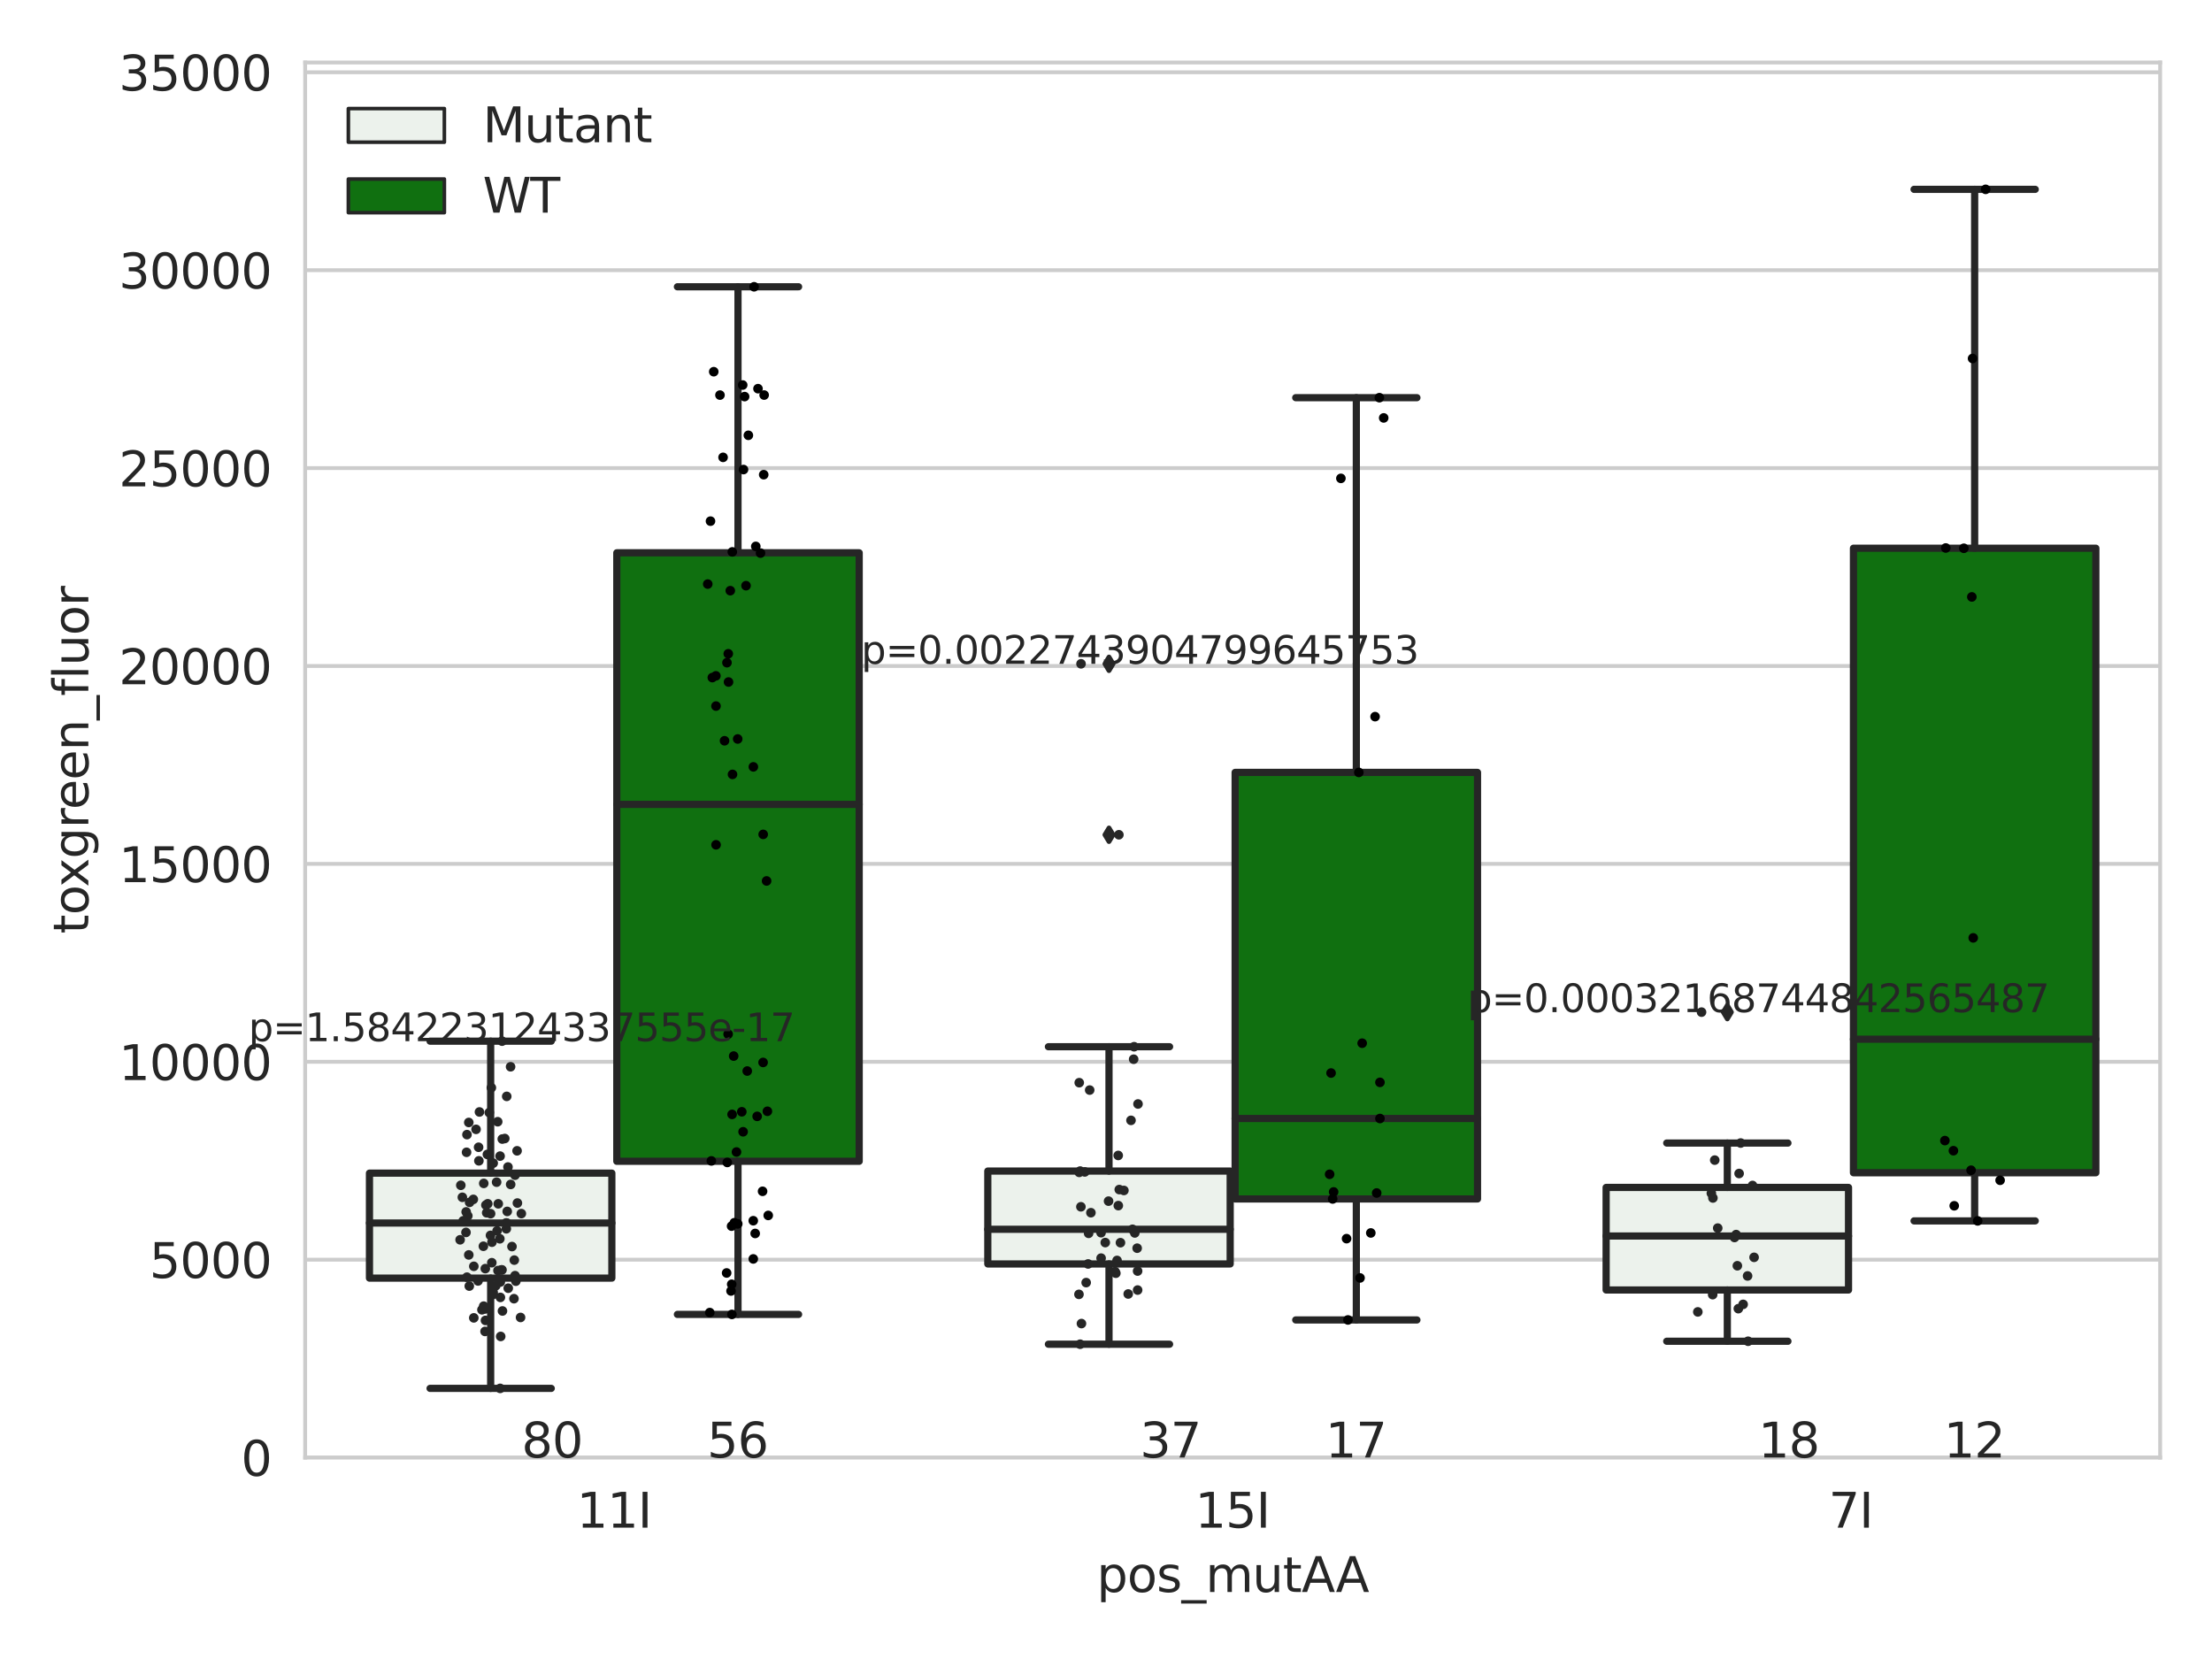 <?xml version="1.0" encoding="utf-8" standalone="no"?>
<!DOCTYPE svg PUBLIC "-//W3C//DTD SVG 1.1//EN"
  "http://www.w3.org/Graphics/SVG/1.1/DTD/svg11.dtd">
<svg xmlns:xlink="http://www.w3.org/1999/xlink" width="460.8pt" height="345.6pt" viewBox="0 0 460.8 345.6" xmlns="http://www.w3.org/2000/svg" version="1.1">
 <defs>
  <style type="text/css">*{stroke-linejoin: round; stroke-linecap: butt}</style>
 </defs>
 <g id="figure_1">
  <g id="patch_1">
   <path d="M 0 345.6 
L 460.8 345.6 
L 460.8 0 
L 0 0 
z
" style="fill: #ffffff"/>
  </g>
  <g id="axes_1">
   <g id="patch_2">
    <path d="M 63.571 303.64 
L 450 303.64 
L 450 13.022 
L 63.571 13.022 
z
" style="fill: #ffffff"/>
   </g>
   <g id="matplotlib.axis_1">
    <g id="xtick_1">
     <g id="text_1">
      <!-- 11I -->
      <g style="fill: #262626" transform="translate(120.139 318.238)scale(0.1 -0.1)">
       <defs>
        <path id="DejaVuSans-31" d="M 794 531 
L 1825 531 
L 1825 4091 
L 703 3866 
L 703 4441 
L 1819 4666 
L 2450 4666 
L 2450 531 
L 3481 531 
L 3481 0 
L 794 0 
L 794 531 
z
" transform="scale(0.016)"/>
        <path id="DejaVuSans-49" d="M 628 4666 
L 1259 4666 
L 1259 0 
L 628 0 
L 628 4666 
z
" transform="scale(0.016)"/>
       </defs>
       <use xlink:href="#DejaVuSans-31"/>
       <use xlink:href="#DejaVuSans-31" x="63.623"/>
       <use xlink:href="#DejaVuSans-49" x="127.246"/>
      </g>
     </g>
    </g>
    <g id="xtick_2">
     <g id="text_2">
      <!-- 15I -->
      <g style="fill: #262626" transform="translate(248.948 318.238)scale(0.1 -0.1)">
       <defs>
        <path id="DejaVuSans-35" d="M 691 4666 
L 3169 4666 
L 3169 4134 
L 1269 4134 
L 1269 2991 
Q 1406 3038 1543 3061 
Q 1681 3084 1819 3084 
Q 2600 3084 3056 2656 
Q 3513 2228 3513 1497 
Q 3513 744 3044 326 
Q 2575 -91 1722 -91 
Q 1428 -91 1123 -41 
Q 819 9 494 109 
L 494 744 
Q 775 591 1075 516 
Q 1375 441 1709 441 
Q 2250 441 2565 725 
Q 2881 1009 2881 1497 
Q 2881 1984 2565 2268 
Q 2250 2553 1709 2553 
Q 1456 2553 1204 2497 
Q 953 2441 691 2322 
L 691 4666 
z
" transform="scale(0.016)"/>
       </defs>
       <use xlink:href="#DejaVuSans-31"/>
       <use xlink:href="#DejaVuSans-35" x="63.623"/>
       <use xlink:href="#DejaVuSans-49" x="127.246"/>
      </g>
     </g>
    </g>
    <g id="xtick_3">
     <g id="text_3">
      <!-- 7I -->
      <g style="fill: #262626" transform="translate(380.939 318.238)scale(0.1 -0.1)">
       <defs>
        <path id="DejaVuSans-37" d="M 525 4666 
L 3525 4666 
L 3525 4397 
L 1831 0 
L 1172 0 
L 2766 4134 
L 525 4134 
L 525 4666 
z
" transform="scale(0.016)"/>
       </defs>
       <use xlink:href="#DejaVuSans-37"/>
       <use xlink:href="#DejaVuSans-49" x="63.623"/>
      </g>
     </g>
    </g>
    <g id="text_4">
     <!-- pos_mutAA -->
     <g style="fill: #262626" transform="translate(228.47 331.638)scale(0.1 -0.1)">
      <defs>
       <path id="DejaVuSans-70" d="M 1159 525 
L 1159 -1331 
L 581 -1331 
L 581 3500 
L 1159 3500 
L 1159 2969 
Q 1341 3281 1617 3432 
Q 1894 3584 2278 3584 
Q 2916 3584 3314 3078 
Q 3713 2572 3713 1747 
Q 3713 922 3314 415 
Q 2916 -91 2278 -91 
Q 1894 -91 1617 61 
Q 1341 213 1159 525 
z
M 3116 1747 
Q 3116 2381 2855 2742 
Q 2594 3103 2138 3103 
Q 1681 3103 1420 2742 
Q 1159 2381 1159 1747 
Q 1159 1113 1420 752 
Q 1681 391 2138 391 
Q 2594 391 2855 752 
Q 3116 1113 3116 1747 
z
" transform="scale(0.016)"/>
       <path id="DejaVuSans-6f" d="M 1959 3097 
Q 1497 3097 1228 2736 
Q 959 2375 959 1747 
Q 959 1119 1226 758 
Q 1494 397 1959 397 
Q 2419 397 2687 759 
Q 2956 1122 2956 1747 
Q 2956 2369 2687 2733 
Q 2419 3097 1959 3097 
z
M 1959 3584 
Q 2709 3584 3137 3096 
Q 3566 2609 3566 1747 
Q 3566 888 3137 398 
Q 2709 -91 1959 -91 
Q 1206 -91 779 398 
Q 353 888 353 1747 
Q 353 2609 779 3096 
Q 1206 3584 1959 3584 
z
" transform="scale(0.016)"/>
       <path id="DejaVuSans-73" d="M 2834 3397 
L 2834 2853 
Q 2591 2978 2328 3040 
Q 2066 3103 1784 3103 
Q 1356 3103 1142 2972 
Q 928 2841 928 2578 
Q 928 2378 1081 2264 
Q 1234 2150 1697 2047 
L 1894 2003 
Q 2506 1872 2764 1633 
Q 3022 1394 3022 966 
Q 3022 478 2636 193 
Q 2250 -91 1575 -91 
Q 1294 -91 989 -36 
Q 684 19 347 128 
L 347 722 
Q 666 556 975 473 
Q 1284 391 1588 391 
Q 1994 391 2212 530 
Q 2431 669 2431 922 
Q 2431 1156 2273 1281 
Q 2116 1406 1581 1522 
L 1381 1569 
Q 847 1681 609 1914 
Q 372 2147 372 2553 
Q 372 3047 722 3315 
Q 1072 3584 1716 3584 
Q 2034 3584 2315 3537 
Q 2597 3491 2834 3397 
z
" transform="scale(0.016)"/>
       <path id="DejaVuSans-5f" d="M 3263 -1063 
L 3263 -1509 
L -63 -1509 
L -63 -1063 
L 3263 -1063 
z
" transform="scale(0.016)"/>
       <path id="DejaVuSans-6d" d="M 3328 2828 
Q 3544 3216 3844 3400 
Q 4144 3584 4550 3584 
Q 5097 3584 5394 3201 
Q 5691 2819 5691 2113 
L 5691 0 
L 5113 0 
L 5113 2094 
Q 5113 2597 4934 2840 
Q 4756 3084 4391 3084 
Q 3944 3084 3684 2787 
Q 3425 2491 3425 1978 
L 3425 0 
L 2847 0 
L 2847 2094 
Q 2847 2600 2669 2842 
Q 2491 3084 2119 3084 
Q 1678 3084 1418 2786 
Q 1159 2488 1159 1978 
L 1159 0 
L 581 0 
L 581 3500 
L 1159 3500 
L 1159 2956 
Q 1356 3278 1631 3431 
Q 1906 3584 2284 3584 
Q 2666 3584 2933 3390 
Q 3200 3197 3328 2828 
z
" transform="scale(0.016)"/>
       <path id="DejaVuSans-75" d="M 544 1381 
L 544 3500 
L 1119 3500 
L 1119 1403 
Q 1119 906 1312 657 
Q 1506 409 1894 409 
Q 2359 409 2629 706 
Q 2900 1003 2900 1516 
L 2900 3500 
L 3475 3500 
L 3475 0 
L 2900 0 
L 2900 538 
Q 2691 219 2414 64 
Q 2138 -91 1772 -91 
Q 1169 -91 856 284 
Q 544 659 544 1381 
z
M 1991 3584 
L 1991 3584 
z
" transform="scale(0.016)"/>
       <path id="DejaVuSans-74" d="M 1172 4494 
L 1172 3500 
L 2356 3500 
L 2356 3053 
L 1172 3053 
L 1172 1153 
Q 1172 725 1289 603 
Q 1406 481 1766 481 
L 2356 481 
L 2356 0 
L 1766 0 
Q 1100 0 847 248 
Q 594 497 594 1153 
L 594 3053 
L 172 3053 
L 172 3500 
L 594 3500 
L 594 4494 
L 1172 4494 
z
" transform="scale(0.016)"/>
       <path id="DejaVuSans-41" d="M 2188 4044 
L 1331 1722 
L 3047 1722 
L 2188 4044 
z
M 1831 4666 
L 2547 4666 
L 4325 0 
L 3669 0 
L 3244 1197 
L 1141 1197 
L 716 0 
L 50 0 
L 1831 4666 
z
" transform="scale(0.016)"/>
      </defs>
      <use xlink:href="#DejaVuSans-70"/>
      <use xlink:href="#DejaVuSans-6f" x="63.477"/>
      <use xlink:href="#DejaVuSans-73" x="124.658"/>
      <use xlink:href="#DejaVuSans-5f" x="176.758"/>
      <use xlink:href="#DejaVuSans-6d" x="226.758"/>
      <use xlink:href="#DejaVuSans-75" x="324.17"/>
      <use xlink:href="#DejaVuSans-74" x="387.549"/>
      <use xlink:href="#DejaVuSans-41" x="426.758"/>
      <use xlink:href="#DejaVuSans-41" x="497.916"/>
     </g>
    </g>
   </g>
   <g id="matplotlib.axis_2">
    <g id="ytick_1">
     <g id="line2d_1">
      <path d="M 63.571 303.64 
L 450 303.64 
" clip-path="url(#p337f11ae3f)" style="fill: none; stroke: #cccccc; stroke-width: 0.8; stroke-linecap: round"/>
     </g>
     <g id="text_5">
      <!-- 0 -->
      <g style="fill: #262626" transform="translate(50.209 307.439)scale(0.1 -0.1)">
       <defs>
        <path id="DejaVuSans-30" d="M 2034 4250 
Q 1547 4250 1301 3770 
Q 1056 3291 1056 2328 
Q 1056 1369 1301 889 
Q 1547 409 2034 409 
Q 2525 409 2770 889 
Q 3016 1369 3016 2328 
Q 3016 3291 2770 3770 
Q 2525 4250 2034 4250 
z
M 2034 4750 
Q 2819 4750 3233 4129 
Q 3647 3509 3647 2328 
Q 3647 1150 3233 529 
Q 2819 -91 2034 -91 
Q 1250 -91 836 529 
Q 422 1150 422 2328 
Q 422 3509 836 4129 
Q 1250 4750 2034 4750 
z
" transform="scale(0.016)"/>
       </defs>
       <use xlink:href="#DejaVuSans-30"/>
      </g>
     </g>
    </g>
    <g id="ytick_2">
     <g id="line2d_2">
      <path d="M 63.571 262.414 
L 450 262.414 
" clip-path="url(#p337f11ae3f)" style="fill: none; stroke: #cccccc; stroke-width: 0.8; stroke-linecap: round"/>
     </g>
     <g id="text_6">
      <!-- 5000 -->
      <g style="fill: #262626" transform="translate(31.121 266.214)scale(0.1 -0.1)">
       <use xlink:href="#DejaVuSans-35"/>
       <use xlink:href="#DejaVuSans-30" x="63.623"/>
       <use xlink:href="#DejaVuSans-30" x="127.246"/>
       <use xlink:href="#DejaVuSans-30" x="190.869"/>
      </g>
     </g>
    </g>
    <g id="ytick_3">
     <g id="line2d_3">
      <path d="M 63.571 221.189 
L 450 221.189 
" clip-path="url(#p337f11ae3f)" style="fill: none; stroke: #cccccc; stroke-width: 0.8; stroke-linecap: round"/>
     </g>
     <g id="text_7">
      <!-- 10000 -->
      <g style="fill: #262626" transform="translate(24.759 224.988)scale(0.1 -0.1)">
       <use xlink:href="#DejaVuSans-31"/>
       <use xlink:href="#DejaVuSans-30" x="63.623"/>
       <use xlink:href="#DejaVuSans-30" x="127.246"/>
       <use xlink:href="#DejaVuSans-30" x="190.869"/>
       <use xlink:href="#DejaVuSans-30" x="254.492"/>
      </g>
     </g>
    </g>
    <g id="ytick_4">
     <g id="line2d_4">
      <path d="M 63.571 179.963 
L 450 179.963 
" clip-path="url(#p337f11ae3f)" style="fill: none; stroke: #cccccc; stroke-width: 0.8; stroke-linecap: round"/>
     </g>
     <g id="text_8">
      <!-- 15000 -->
      <g style="fill: #262626" transform="translate(24.759 183.762)scale(0.1 -0.1)">
       <use xlink:href="#DejaVuSans-31"/>
       <use xlink:href="#DejaVuSans-35" x="63.623"/>
       <use xlink:href="#DejaVuSans-30" x="127.246"/>
       <use xlink:href="#DejaVuSans-30" x="190.869"/>
       <use xlink:href="#DejaVuSans-30" x="254.492"/>
      </g>
     </g>
    </g>
    <g id="ytick_5">
     <g id="line2d_5">
      <path d="M 63.571 138.738 
L 450 138.738 
" clip-path="url(#p337f11ae3f)" style="fill: none; stroke: #cccccc; stroke-width: 0.8; stroke-linecap: round"/>
     </g>
     <g id="text_9">
      <!-- 20000 -->
      <g style="fill: #262626" transform="translate(24.759 142.537)scale(0.1 -0.1)">
       <defs>
        <path id="DejaVuSans-32" d="M 1228 531 
L 3431 531 
L 3431 0 
L 469 0 
L 469 531 
Q 828 903 1448 1529 
Q 2069 2156 2228 2338 
Q 2531 2678 2651 2914 
Q 2772 3150 2772 3378 
Q 2772 3750 2511 3984 
Q 2250 4219 1831 4219 
Q 1534 4219 1204 4116 
Q 875 4013 500 3803 
L 500 4441 
Q 881 4594 1212 4672 
Q 1544 4750 1819 4750 
Q 2544 4750 2975 4387 
Q 3406 4025 3406 3419 
Q 3406 3131 3298 2873 
Q 3191 2616 2906 2266 
Q 2828 2175 2409 1742 
Q 1991 1309 1228 531 
z
" transform="scale(0.016)"/>
       </defs>
       <use xlink:href="#DejaVuSans-32"/>
       <use xlink:href="#DejaVuSans-30" x="63.623"/>
       <use xlink:href="#DejaVuSans-30" x="127.246"/>
       <use xlink:href="#DejaVuSans-30" x="190.869"/>
       <use xlink:href="#DejaVuSans-30" x="254.492"/>
      </g>
     </g>
    </g>
    <g id="ytick_6">
     <g id="line2d_6">
      <path d="M 63.571 97.512 
L 450 97.512 
" clip-path="url(#p337f11ae3f)" style="fill: none; stroke: #cccccc; stroke-width: 0.8; stroke-linecap: round"/>
     </g>
     <g id="text_10">
      <!-- 25000 -->
      <g style="fill: #262626" transform="translate(24.759 101.311)scale(0.1 -0.1)">
       <use xlink:href="#DejaVuSans-32"/>
       <use xlink:href="#DejaVuSans-35" x="63.623"/>
       <use xlink:href="#DejaVuSans-30" x="127.246"/>
       <use xlink:href="#DejaVuSans-30" x="190.869"/>
       <use xlink:href="#DejaVuSans-30" x="254.492"/>
      </g>
     </g>
    </g>
    <g id="ytick_7">
     <g id="line2d_7">
      <path d="M 63.571 56.286 
L 450 56.286 
" clip-path="url(#p337f11ae3f)" style="fill: none; stroke: #cccccc; stroke-width: 0.8; stroke-linecap: round"/>
     </g>
     <g id="text_11">
      <!-- 30000 -->
      <g style="fill: #262626" transform="translate(24.759 60.085)scale(0.1 -0.1)">
       <defs>
        <path id="DejaVuSans-33" d="M 2597 2516 
Q 3050 2419 3304 2112 
Q 3559 1806 3559 1356 
Q 3559 666 3084 287 
Q 2609 -91 1734 -91 
Q 1441 -91 1130 -33 
Q 819 25 488 141 
L 488 750 
Q 750 597 1062 519 
Q 1375 441 1716 441 
Q 2309 441 2620 675 
Q 2931 909 2931 1356 
Q 2931 1769 2642 2001 
Q 2353 2234 1838 2234 
L 1294 2234 
L 1294 2753 
L 1863 2753 
Q 2328 2753 2575 2939 
Q 2822 3125 2822 3475 
Q 2822 3834 2567 4026 
Q 2313 4219 1838 4219 
Q 1578 4219 1281 4162 
Q 984 4106 628 3988 
L 628 4550 
Q 988 4650 1302 4700 
Q 1616 4750 1894 4750 
Q 2613 4750 3031 4423 
Q 3450 4097 3450 3541 
Q 3450 3153 3228 2886 
Q 3006 2619 2597 2516 
z
" transform="scale(0.016)"/>
       </defs>
       <use xlink:href="#DejaVuSans-33"/>
       <use xlink:href="#DejaVuSans-30" x="63.623"/>
       <use xlink:href="#DejaVuSans-30" x="127.246"/>
       <use xlink:href="#DejaVuSans-30" x="190.869"/>
       <use xlink:href="#DejaVuSans-30" x="254.492"/>
      </g>
     </g>
    </g>
    <g id="ytick_8">
     <g id="line2d_8">
      <path d="M 63.571 15.061 
L 450 15.061 
" clip-path="url(#p337f11ae3f)" style="fill: none; stroke: #cccccc; stroke-width: 0.8; stroke-linecap: round"/>
     </g>
     <g id="text_12">
      <!-- 35000 -->
      <g style="fill: #262626" transform="translate(24.759 18.86)scale(0.1 -0.1)">
       <use xlink:href="#DejaVuSans-33"/>
       <use xlink:href="#DejaVuSans-35" x="63.623"/>
       <use xlink:href="#DejaVuSans-30" x="127.246"/>
       <use xlink:href="#DejaVuSans-30" x="190.869"/>
       <use xlink:href="#DejaVuSans-30" x="254.492"/>
      </g>
     </g>
    </g>
    <g id="text_13">
     <!-- toxgreen_fluor -->
     <g style="fill: #262626" transform="translate(18.401 194.526)rotate(-90)scale(0.1 -0.1)">
      <defs>
       <path id="DejaVuSans-78" d="M 3513 3500 
L 2247 1797 
L 3578 0 
L 2900 0 
L 1881 1375 
L 863 0 
L 184 0 
L 1544 1831 
L 300 3500 
L 978 3500 
L 1906 2253 
L 2834 3500 
L 3513 3500 
z
" transform="scale(0.016)"/>
       <path id="DejaVuSans-67" d="M 2906 1791 
Q 2906 2416 2648 2759 
Q 2391 3103 1925 3103 
Q 1463 3103 1205 2759 
Q 947 2416 947 1791 
Q 947 1169 1205 825 
Q 1463 481 1925 481 
Q 2391 481 2648 825 
Q 2906 1169 2906 1791 
z
M 3481 434 
Q 3481 -459 3084 -895 
Q 2688 -1331 1869 -1331 
Q 1566 -1331 1297 -1286 
Q 1028 -1241 775 -1147 
L 775 -588 
Q 1028 -725 1275 -790 
Q 1522 -856 1778 -856 
Q 2344 -856 2625 -561 
Q 2906 -266 2906 331 
L 2906 616 
Q 2728 306 2450 153 
Q 2172 0 1784 0 
Q 1141 0 747 490 
Q 353 981 353 1791 
Q 353 2603 747 3093 
Q 1141 3584 1784 3584 
Q 2172 3584 2450 3431 
Q 2728 3278 2906 2969 
L 2906 3500 
L 3481 3500 
L 3481 434 
z
" transform="scale(0.016)"/>
       <path id="DejaVuSans-72" d="M 2631 2963 
Q 2534 3019 2420 3045 
Q 2306 3072 2169 3072 
Q 1681 3072 1420 2755 
Q 1159 2438 1159 1844 
L 1159 0 
L 581 0 
L 581 3500 
L 1159 3500 
L 1159 2956 
Q 1341 3275 1631 3429 
Q 1922 3584 2338 3584 
Q 2397 3584 2469 3576 
Q 2541 3569 2628 3553 
L 2631 2963 
z
" transform="scale(0.016)"/>
       <path id="DejaVuSans-65" d="M 3597 1894 
L 3597 1613 
L 953 1613 
Q 991 1019 1311 708 
Q 1631 397 2203 397 
Q 2534 397 2845 478 
Q 3156 559 3463 722 
L 3463 178 
Q 3153 47 2828 -22 
Q 2503 -91 2169 -91 
Q 1331 -91 842 396 
Q 353 884 353 1716 
Q 353 2575 817 3079 
Q 1281 3584 2069 3584 
Q 2775 3584 3186 3129 
Q 3597 2675 3597 1894 
z
M 3022 2063 
Q 3016 2534 2758 2815 
Q 2500 3097 2075 3097 
Q 1594 3097 1305 2825 
Q 1016 2553 972 2059 
L 3022 2063 
z
" transform="scale(0.016)"/>
       <path id="DejaVuSans-6e" d="M 3513 2113 
L 3513 0 
L 2938 0 
L 2938 2094 
Q 2938 2591 2744 2837 
Q 2550 3084 2163 3084 
Q 1697 3084 1428 2787 
Q 1159 2491 1159 1978 
L 1159 0 
L 581 0 
L 581 3500 
L 1159 3500 
L 1159 2956 
Q 1366 3272 1645 3428 
Q 1925 3584 2291 3584 
Q 2894 3584 3203 3211 
Q 3513 2838 3513 2113 
z
" transform="scale(0.016)"/>
       <path id="DejaVuSans-66" d="M 2375 4863 
L 2375 4384 
L 1825 4384 
Q 1516 4384 1395 4259 
Q 1275 4134 1275 3809 
L 1275 3500 
L 2222 3500 
L 2222 3053 
L 1275 3053 
L 1275 0 
L 697 0 
L 697 3053 
L 147 3053 
L 147 3500 
L 697 3500 
L 697 3744 
Q 697 4328 969 4595 
Q 1241 4863 1831 4863 
L 2375 4863 
z
" transform="scale(0.016)"/>
       <path id="DejaVuSans-6c" d="M 603 4863 
L 1178 4863 
L 1178 0 
L 603 0 
L 603 4863 
z
" transform="scale(0.016)"/>
      </defs>
      <use xlink:href="#DejaVuSans-74"/>
      <use xlink:href="#DejaVuSans-6f" x="39.209"/>
      <use xlink:href="#DejaVuSans-78" x="97.266"/>
      <use xlink:href="#DejaVuSans-67" x="156.445"/>
      <use xlink:href="#DejaVuSans-72" x="219.922"/>
      <use xlink:href="#DejaVuSans-65" x="258.785"/>
      <use xlink:href="#DejaVuSans-65" x="320.309"/>
      <use xlink:href="#DejaVuSans-6e" x="381.832"/>
      <use xlink:href="#DejaVuSans-5f" x="445.211"/>
      <use xlink:href="#DejaVuSans-66" x="495.211"/>
      <use xlink:href="#DejaVuSans-6c" x="530.416"/>
      <use xlink:href="#DejaVuSans-75" x="558.199"/>
      <use xlink:href="#DejaVuSans-6f" x="621.578"/>
      <use xlink:href="#DejaVuSans-72" x="682.76"/>
     </g>
    </g>
   </g>
   <g id="patch_3">
    <path d="M 76.967 266.254 
L 127.461 266.254 
L 127.461 244.385 
L 76.967 244.385 
L 76.967 266.254 
z
" clip-path="url(#p337f11ae3f)" style="fill: #ecf2ec; stroke: #262626; stroke-width: 1.5; stroke-linejoin: miter"/>
   </g>
   <g id="patch_4">
    <path d="M 128.491 241.918 
L 178.985 241.918 
L 178.985 115.157 
L 128.491 115.157 
L 128.491 241.918 
z
" clip-path="url(#p337f11ae3f)" style="fill: #107010; stroke: #262626; stroke-width: 1.5; stroke-linejoin: miter"/>
   </g>
   <g id="patch_5">
    <path d="M 205.777 263.304 
L 256.27 263.304 
L 256.27 243.953 
L 205.777 243.953 
L 205.777 263.304 
z
" clip-path="url(#p337f11ae3f)" style="fill: #ecf2ec; stroke: #262626; stroke-width: 1.5; stroke-linejoin: miter"/>
   </g>
   <g id="patch_6">
    <path d="M 257.301 249.763 
L 307.794 249.763 
L 307.794 160.905 
L 257.301 160.905 
L 257.301 249.763 
z
" clip-path="url(#p337f11ae3f)" style="fill: #107010; stroke: #262626; stroke-width: 1.5; stroke-linejoin: miter"/>
   </g>
   <g id="patch_7">
    <path d="M 334.587 268.724 
L 385.08 268.724 
L 385.08 247.364 
L 334.587 247.364 
L 334.587 268.724 
z
" clip-path="url(#p337f11ae3f)" style="fill: #ecf2ec; stroke: #262626; stroke-width: 1.5; stroke-linejoin: miter"/>
   </g>
   <g id="patch_8">
    <path d="M 386.11 244.304 
L 436.604 244.304 
L 436.604 114.203 
L 386.11 114.203 
L 386.11 244.304 
z
" clip-path="url(#p337f11ae3f)" style="fill: #107010; stroke: #262626; stroke-width: 1.5; stroke-linejoin: miter"/>
   </g>
   <g id="patch_9">
    <path d="M 127.976 303.64 
L 127.976 303.64 
L 127.976 303.64 
L 127.976 303.64 
z
" clip-path="url(#p337f11ae3f)" style="fill: #ecf2ec; stroke: #262626; stroke-width: 0.75; stroke-linejoin: miter"/>
   </g>
   <g id="patch_10">
    <path d="M 127.976 303.64 
L 127.976 303.64 
L 127.976 303.64 
L 127.976 303.64 
z
" clip-path="url(#p337f11ae3f)" style="fill: #107010; stroke: #262626; stroke-width: 0.75; stroke-linejoin: miter"/>
   </g>
   <g id="PathCollection_1"/>
   <g id="PathCollection_2"/>
   <g id="line2d_9">
    <path d="M 102.214 266.254 
L 102.214 289.225 
" clip-path="url(#p337f11ae3f)" style="fill: none; stroke: #262626; stroke-width: 1.5; stroke-linecap: round"/>
   </g>
   <g id="line2d_10">
    <path d="M 102.214 244.385 
L 102.214 216.892 
" clip-path="url(#p337f11ae3f)" style="fill: none; stroke: #262626; stroke-width: 1.5; stroke-linecap: round"/>
   </g>
   <g id="line2d_11">
    <path d="M 89.591 289.225 
L 114.837 289.225 
" clip-path="url(#p337f11ae3f)" style="fill: none; stroke: #262626; stroke-width: 1.5; stroke-linecap: round"/>
   </g>
   <g id="line2d_12">
    <path d="M 89.591 216.892 
L 114.837 216.892 
" clip-path="url(#p337f11ae3f)" style="fill: none; stroke: #262626; stroke-width: 1.5; stroke-linecap: round"/>
   </g>
   <g id="line2d_13"/>
   <g id="line2d_14">
    <path d="M 153.738 241.918 
L 153.738 273.815 
" clip-path="url(#p337f11ae3f)" style="fill: none; stroke: #262626; stroke-width: 1.5; stroke-linecap: round"/>
   </g>
   <g id="line2d_15">
    <path d="M 153.738 115.157 
L 153.738 59.741 
" clip-path="url(#p337f11ae3f)" style="fill: none; stroke: #262626; stroke-width: 1.5; stroke-linecap: round"/>
   </g>
   <g id="line2d_16">
    <path d="M 141.115 273.815 
L 166.361 273.815 
" clip-path="url(#p337f11ae3f)" style="fill: none; stroke: #262626; stroke-width: 1.5; stroke-linecap: round"/>
   </g>
   <g id="line2d_17">
    <path d="M 141.115 59.741 
L 166.361 59.741 
" clip-path="url(#p337f11ae3f)" style="fill: none; stroke: #262626; stroke-width: 1.5; stroke-linecap: round"/>
   </g>
   <g id="line2d_18"/>
   <g id="line2d_19">
    <path d="M 231.024 263.304 
L 231.024 280.025 
" clip-path="url(#p337f11ae3f)" style="fill: none; stroke: #262626; stroke-width: 1.5; stroke-linecap: round"/>
   </g>
   <g id="line2d_20">
    <path d="M 231.024 243.953 
L 231.024 218.053 
" clip-path="url(#p337f11ae3f)" style="fill: none; stroke: #262626; stroke-width: 1.5; stroke-linecap: round"/>
   </g>
   <g id="line2d_21">
    <path d="M 218.4 280.025 
L 243.647 280.025 
" clip-path="url(#p337f11ae3f)" style="fill: none; stroke: #262626; stroke-width: 1.5; stroke-linecap: round"/>
   </g>
   <g id="line2d_22">
    <path d="M 218.4 218.053 
L 243.647 218.053 
" clip-path="url(#p337f11ae3f)" style="fill: none; stroke: #262626; stroke-width: 1.5; stroke-linecap: round"/>
   </g>
   <g id="line2d_23">
    <defs>
     <path id="mc8b755b3f8" d="M -0 1.414 
L 0.849 0 
L 0 -1.414 
L -0.849 -0 
z
" style="stroke: #262626; stroke-linejoin: miter"/>
    </defs>
    <g clip-path="url(#p337f11ae3f)">
     <use xlink:href="#mc8b755b3f8" x="231.024" y="138.283" style="fill: #262626; stroke: #262626; stroke-linejoin: miter"/>
     <use xlink:href="#mc8b755b3f8" x="231.024" y="173.897" style="fill: #262626; stroke: #262626; stroke-linejoin: miter"/>
    </g>
   </g>
   <g id="line2d_24">
    <path d="M 282.548 249.763 
L 282.548 274.968 
" clip-path="url(#p337f11ae3f)" style="fill: none; stroke: #262626; stroke-width: 1.5; stroke-linecap: round"/>
   </g>
   <g id="line2d_25">
    <path d="M 282.548 160.905 
L 282.548 82.843 
" clip-path="url(#p337f11ae3f)" style="fill: none; stroke: #262626; stroke-width: 1.5; stroke-linecap: round"/>
   </g>
   <g id="line2d_26">
    <path d="M 269.924 274.968 
L 295.171 274.968 
" clip-path="url(#p337f11ae3f)" style="fill: none; stroke: #262626; stroke-width: 1.5; stroke-linecap: round"/>
   </g>
   <g id="line2d_27">
    <path d="M 269.924 82.843 
L 295.171 82.843 
" clip-path="url(#p337f11ae3f)" style="fill: none; stroke: #262626; stroke-width: 1.5; stroke-linecap: round"/>
   </g>
   <g id="line2d_28"/>
   <g id="line2d_29">
    <path d="M 359.833 268.724 
L 359.833 279.407 
" clip-path="url(#p337f11ae3f)" style="fill: none; stroke: #262626; stroke-width: 1.5; stroke-linecap: round"/>
   </g>
   <g id="line2d_30">
    <path d="M 359.833 247.364 
L 359.833 238.115 
" clip-path="url(#p337f11ae3f)" style="fill: none; stroke: #262626; stroke-width: 1.5; stroke-linecap: round"/>
   </g>
   <g id="line2d_31">
    <path d="M 347.21 279.407 
L 372.457 279.407 
" clip-path="url(#p337f11ae3f)" style="fill: none; stroke: #262626; stroke-width: 1.5; stroke-linecap: round"/>
   </g>
   <g id="line2d_32">
    <path d="M 347.21 238.115 
L 372.457 238.115 
" clip-path="url(#p337f11ae3f)" style="fill: none; stroke: #262626; stroke-width: 1.5; stroke-linecap: round"/>
   </g>
   <g id="line2d_33">
    <g clip-path="url(#p337f11ae3f)">
     <use xlink:href="#mc8b755b3f8" x="359.833" y="210.844" style="fill: #262626; stroke: #262626; stroke-linejoin: miter"/>
    </g>
   </g>
   <g id="line2d_34">
    <path d="M 411.357 244.304 
L 411.357 254.332 
" clip-path="url(#p337f11ae3f)" style="fill: none; stroke: #262626; stroke-width: 1.5; stroke-linecap: round"/>
   </g>
   <g id="line2d_35">
    <path d="M 411.357 114.203 
L 411.357 39.442 
" clip-path="url(#p337f11ae3f)" style="fill: none; stroke: #262626; stroke-width: 1.5; stroke-linecap: round"/>
   </g>
   <g id="line2d_36">
    <path d="M 398.734 254.332 
L 423.98 254.332 
" clip-path="url(#p337f11ae3f)" style="fill: none; stroke: #262626; stroke-width: 1.5; stroke-linecap: round"/>
   </g>
   <g id="line2d_37">
    <path d="M 398.734 39.442 
L 423.98 39.442 
" clip-path="url(#p337f11ae3f)" style="fill: none; stroke: #262626; stroke-width: 1.5; stroke-linecap: round"/>
   </g>
   <g id="line2d_38"/>
   <g id="line2d_39">
    <path d="M 76.967 254.78 
L 127.461 254.78 
" clip-path="url(#p337f11ae3f)" style="fill: none; stroke: #262626; stroke-width: 1.5; stroke-linecap: round"/>
   </g>
   <g id="line2d_40">
    <path d="M 128.491 167.569 
L 178.985 167.569 
" clip-path="url(#p337f11ae3f)" style="fill: none; stroke: #262626; stroke-width: 1.5; stroke-linecap: round"/>
   </g>
   <g id="line2d_41">
    <path d="M 205.777 256.086 
L 256.27 256.086 
" clip-path="url(#p337f11ae3f)" style="fill: none; stroke: #262626; stroke-width: 1.5; stroke-linecap: round"/>
   </g>
   <g id="line2d_42">
    <path d="M 257.301 233.007 
L 307.794 233.007 
" clip-path="url(#p337f11ae3f)" style="fill: none; stroke: #262626; stroke-width: 1.5; stroke-linecap: round"/>
   </g>
   <g id="line2d_43">
    <path d="M 334.587 257.488 
L 385.08 257.488 
" clip-path="url(#p337f11ae3f)" style="fill: none; stroke: #262626; stroke-width: 1.5; stroke-linecap: round"/>
   </g>
   <g id="line2d_44">
    <path d="M 386.11 216.491 
L 436.604 216.491 
" clip-path="url(#p337f11ae3f)" style="fill: none; stroke: #262626; stroke-width: 1.5; stroke-linecap: round"/>
   </g>
   <g id="patch_11">
    <path d="M 63.571 303.64 
L 63.571 13.022 
" style="fill: none; stroke: #cccccc; stroke-width: 0.8; stroke-linejoin: miter; stroke-linecap: square"/>
   </g>
   <g id="patch_12">
    <path d="M 450 303.64 
L 450 13.022 
" style="fill: none; stroke: #cccccc; stroke-width: 0.8; stroke-linejoin: miter; stroke-linecap: square"/>
   </g>
   <g id="patch_13">
    <path d="M 63.571 303.64 
L 450 303.64 
" style="fill: none; stroke: #cccccc; stroke-width: 0.8; stroke-linejoin: miter; stroke-linecap: square"/>
   </g>
   <g id="patch_14">
    <path d="M 63.571 13.022 
L 450 13.022 
" style="fill: none; stroke: #cccccc; stroke-width: 0.8; stroke-linejoin: miter; stroke-linecap: square"/>
   </g>
   <g id="PathCollection_3">
    <defs>
     <path id="C0_0_1d25f83789" d="M 0 1 
C 0.265 1 0.52 0.895 0.707 0.707 
C 0.895 0.52 1 0.265 1 -0 
C 1 -0.265 0.895 -0.52 0.707 -0.707 
C 0.52 -0.895 0.265 -1 0 -1 
C -0.265 -1 -0.52 -0.895 -0.707 -0.707 
C -0.895 -0.52 -1 -0.265 -1 0 
C -1 0.265 -0.895 0.52 -0.707 0.707 
C -0.52 0.895 -0.265 1 0 1 
z
"/>
    </defs>
    <g clip-path="url(#p337f11ae3f)">
     <use xlink:href="#C0_0_1d25f83789" x="105.153" y="237.175" style="fill: #262626"/>
    </g>
    <g clip-path="url(#p337f11ae3f)">
     <use xlink:href="#C0_0_1d25f83789" x="101.132" y="275.068" style="fill: #262626"/>
    </g>
    <g clip-path="url(#p337f11ae3f)">
     <use xlink:href="#C0_0_1d25f83789" x="103.679" y="233.675" style="fill: #262626"/>
    </g>
    <g clip-path="url(#p337f11ae3f)">
     <use xlink:href="#C0_0_1d25f83789" x="97.113" y="252.459" style="fill: #262626"/>
    </g>
    <g clip-path="url(#p337f11ae3f)">
     <use xlink:href="#C0_0_1d25f83789" x="101.221" y="251.039" style="fill: #262626"/>
    </g>
    <g clip-path="url(#p337f11ae3f)">
     <use xlink:href="#C0_0_1d25f83789" x="98.601" y="249.853" style="fill: #262626"/>
    </g>
    <g clip-path="url(#p337f11ae3f)">
     <use xlink:href="#C0_0_1d25f83789" x="101.609" y="250.768" style="fill: #262626"/>
    </g>
    <g clip-path="url(#p337f11ae3f)">
     <use xlink:href="#C0_0_1d25f83789" x="99.583" y="266.843" style="fill: #262626"/>
    </g>
    <g clip-path="url(#p337f11ae3f)">
     <use xlink:href="#C0_0_1d25f83789" x="106.382" y="246.741" style="fill: #262626"/>
    </g>
    <g clip-path="url(#p337f11ae3f)">
     <use xlink:href="#C0_0_1d25f83789" x="97.191" y="240.044" style="fill: #262626"/>
    </g>
    <g clip-path="url(#p337f11ae3f)">
     <use xlink:href="#C0_0_1d25f83789" x="104.227" y="267.067" style="fill: #262626"/>
    </g>
    <g clip-path="url(#p337f11ae3f)">
     <use xlink:href="#C0_0_1d25f83789" x="97.456" y="253.287" style="fill: #262626"/>
    </g>
    <g clip-path="url(#p337f11ae3f)">
     <use xlink:href="#C0_0_1d25f83789" x="105.819" y="243.108" style="fill: #262626"/>
    </g>
    <g clip-path="url(#p337f11ae3f)">
     <use xlink:href="#C0_0_1d25f83789" x="102.36" y="226.588" style="fill: #262626"/>
    </g>
    <g clip-path="url(#p337f11ae3f)">
     <use xlink:href="#C0_0_1d25f83789" x="98.701" y="274.535" style="fill: #262626"/>
    </g>
    <g clip-path="url(#p337f11ae3f)">
     <use xlink:href="#C0_0_1d25f83789" x="104.178" y="240.838" style="fill: #262626"/>
    </g>
    <g clip-path="url(#p337f11ae3f)">
     <use xlink:href="#C0_0_1d25f83789" x="97.277" y="266.057" style="fill: #262626"/>
    </g>
    <g clip-path="url(#p337f11ae3f)">
     <use xlink:href="#C0_0_1d25f83789" x="99.701" y="238.995" style="fill: #262626"/>
    </g>
    <g clip-path="url(#p337f11ae3f)">
     <use xlink:href="#C0_0_1d25f83789" x="102.742" y="242.309" style="fill: #262626"/>
    </g>
    <g clip-path="url(#p337f11ae3f)">
     <use xlink:href="#C0_0_1d25f83789" x="101.927" y="231.774" style="fill: #262626"/>
    </g>
    <g clip-path="url(#p337f11ae3f)">
     <use xlink:href="#C0_0_1d25f83789" x="105.56" y="228.395" style="fill: #262626"/>
    </g>
    <g clip-path="url(#p337f11ae3f)">
     <use xlink:href="#C0_0_1d25f83789" x="106.364" y="222.226" style="fill: #262626"/>
    </g>
    <g clip-path="url(#p337f11ae3f)">
     <use xlink:href="#C0_0_1d25f83789" x="105.879" y="268.354" style="fill: #262626"/>
    </g>
    <g clip-path="url(#p337f11ae3f)">
     <use xlink:href="#C0_0_1d25f83789" x="100.776" y="246.523" style="fill: #262626"/>
    </g>
    <g clip-path="url(#p337f11ae3f)">
     <use xlink:href="#C0_0_1d25f83789" x="101.535" y="240.487" style="fill: #262626"/>
    </g>
    <g clip-path="url(#p337f11ae3f)">
     <use xlink:href="#C0_0_1d25f83789" x="97.279" y="236.362" style="fill: #262626"/>
    </g>
    <g clip-path="url(#p337f11ae3f)">
     <use xlink:href="#C0_0_1d25f83789" x="97.074" y="256.736" style="fill: #262626"/>
    </g>
    <g clip-path="url(#p337f11ae3f)">
     <use xlink:href="#C0_0_1d25f83789" x="95.995" y="246.918" style="fill: #262626"/>
    </g>
    <g clip-path="url(#p337f11ae3f)">
     <use xlink:href="#C0_0_1d25f83789" x="107.464" y="266.894" style="fill: #262626"/>
    </g>
    <g clip-path="url(#p337f11ae3f)">
     <use xlink:href="#C0_0_1d25f83789" x="95.85" y="258.271" style="fill: #262626"/>
    </g>
    <g clip-path="url(#p337f11ae3f)">
     <use xlink:href="#C0_0_1d25f83789" x="107.138" y="262.502" style="fill: #262626"/>
    </g>
    <g clip-path="url(#p337f11ae3f)">
     <use xlink:href="#C0_0_1d25f83789" x="98.707" y="263.796" style="fill: #262626"/>
    </g>
    <g clip-path="url(#p337f11ae3f)">
     <use xlink:href="#C0_0_1d25f83789" x="108.441" y="274.45" style="fill: #262626"/>
    </g>
    <g clip-path="url(#p337f11ae3f)">
     <use xlink:href="#C0_0_1d25f83789" x="102.177" y="257.354" style="fill: #262626"/>
    </g>
    <g clip-path="url(#p337f11ae3f)">
     <use xlink:href="#C0_0_1d25f83789" x="104.305" y="278.405" style="fill: #262626"/>
    </g>
    <g clip-path="url(#p337f11ae3f)">
     <use xlink:href="#C0_0_1d25f83789" x="108.604" y="252.816" style="fill: #262626"/>
    </g>
    <g clip-path="url(#p337f11ae3f)">
     <use xlink:href="#C0_0_1d25f83789" x="105.574" y="254.783" style="fill: #262626"/>
    </g>
    <g clip-path="url(#p337f11ae3f)">
     <use xlink:href="#C0_0_1d25f83789" x="107.718" y="239.735" style="fill: #262626"/>
    </g>
    <g clip-path="url(#p337f11ae3f)">
     <use xlink:href="#C0_0_1d25f83789" x="101.081" y="272.676" style="fill: #262626"/>
    </g>
    <g clip-path="url(#p337f11ae3f)">
     <use xlink:href="#C0_0_1d25f83789" x="101.099" y="264.281" style="fill: #262626"/>
    </g>
    <g clip-path="url(#p337f11ae3f)">
     <use xlink:href="#C0_0_1d25f83789" x="102.201" y="252.833" style="fill: #262626"/>
    </g>
    <g clip-path="url(#p337f11ae3f)">
     <use xlink:href="#C0_0_1d25f83789" x="104.438" y="264.546" style="fill: #262626"/>
    </g>
    <g clip-path="url(#p337f11ae3f)">
     <use xlink:href="#C0_0_1d25f83789" x="103.278" y="267.845" style="fill: #262626"/>
    </g>
    <g clip-path="url(#p337f11ae3f)">
     <use xlink:href="#C0_0_1d25f83789" x="102.481" y="258.771" style="fill: #262626"/>
    </g>
    <g clip-path="url(#p337f11ae3f)">
     <use xlink:href="#C0_0_1d25f83789" x="99.881" y="231.641" style="fill: #262626"/>
    </g>
    <g clip-path="url(#p337f11ae3f)">
     <use xlink:href="#C0_0_1d25f83789" x="103.451" y="246.266" style="fill: #262626"/>
    </g>
    <g clip-path="url(#p337f11ae3f)">
     <use xlink:href="#C0_0_1d25f83789" x="101.046" y="277.363" style="fill: #262626"/>
    </g>
    <g clip-path="url(#p337f11ae3f)">
     <use xlink:href="#C0_0_1d25f83789" x="105.476" y="255.979" style="fill: #262626"/>
    </g>
    <g clip-path="url(#p337f11ae3f)">
     <use xlink:href="#C0_0_1d25f83789" x="106.654" y="259.682" style="fill: #262626"/>
    </g>
    <g clip-path="url(#p337f11ae3f)">
     <use xlink:href="#C0_0_1d25f83789" x="104.635" y="237.285" style="fill: #262626"/>
    </g>
    <g clip-path="url(#p337f11ae3f)">
     <use xlink:href="#C0_0_1d25f83789" x="96.318" y="249.417" style="fill: #262626"/>
    </g>
    <g clip-path="url(#p337f11ae3f)">
     <use xlink:href="#C0_0_1d25f83789" x="99.761" y="241.823" style="fill: #262626"/>
    </g>
    <g clip-path="url(#p337f11ae3f)">
     <use xlink:href="#C0_0_1d25f83789" x="97.657" y="233.83" style="fill: #262626"/>
    </g>
    <g clip-path="url(#p337f11ae3f)">
     <use xlink:href="#C0_0_1d25f83789" x="100.398" y="272.851" style="fill: #262626"/>
    </g>
    <g clip-path="url(#p337f11ae3f)">
     <use xlink:href="#C0_0_1d25f83789" x="107.297" y="265.741" style="fill: #262626"/>
    </g>
    <g clip-path="url(#p337f11ae3f)">
     <use xlink:href="#C0_0_1d25f83789" x="105.665" y="252.359" style="fill: #262626"/>
    </g>
    <g clip-path="url(#p337f11ae3f)">
     <use xlink:href="#C0_0_1d25f83789" x="107.293" y="244.81" style="fill: #262626"/>
    </g>
    <g clip-path="url(#p337f11ae3f)">
     <use xlink:href="#C0_0_1d25f83789" x="103.735" y="264.682" style="fill: #262626"/>
    </g>
    <g clip-path="url(#p337f11ae3f)">
     <use xlink:href="#C0_0_1d25f83789" x="104.674" y="273.098" style="fill: #262626"/>
    </g>
    <g clip-path="url(#p337f11ae3f)">
     <use xlink:href="#C0_0_1d25f83789" x="99.171" y="235.264" style="fill: #262626"/>
    </g>
    <g clip-path="url(#p337f11ae3f)">
     <use xlink:href="#C0_0_1d25f83789" x="104.191" y="289.225" style="fill: #262626"/>
    </g>
    <g clip-path="url(#p337f11ae3f)">
     <use xlink:href="#C0_0_1d25f83789" x="107.784" y="250.614" style="fill: #262626"/>
    </g>
    <g clip-path="url(#p337f11ae3f)">
     <use xlink:href="#C0_0_1d25f83789" x="97.657" y="261.423" style="fill: #262626"/>
    </g>
    <g clip-path="url(#p337f11ae3f)">
     <use xlink:href="#C0_0_1d25f83789" x="97.761" y="267.914" style="fill: #262626"/>
    </g>
    <g clip-path="url(#p337f11ae3f)">
     <use xlink:href="#C0_0_1d25f83789" x="104.575" y="264.541" style="fill: #262626"/>
    </g>
    <g clip-path="url(#p337f11ae3f)">
     <use xlink:href="#C0_0_1d25f83789" x="103.553" y="256.415" style="fill: #262626"/>
    </g>
    <g clip-path="url(#p337f11ae3f)">
     <use xlink:href="#C0_0_1d25f83789" x="101.388" y="252.643" style="fill: #262626"/>
    </g>
    <g clip-path="url(#p337f11ae3f)">
     <use xlink:href="#C0_0_1d25f83789" x="102.452" y="263.044" style="fill: #262626"/>
    </g>
    <g clip-path="url(#p337f11ae3f)">
     <use xlink:href="#C0_0_1d25f83789" x="102.733" y="269.65" style="fill: #262626"/>
    </g>
    <g clip-path="url(#p337f11ae3f)">
     <use xlink:href="#C0_0_1d25f83789" x="100.699" y="259.617" style="fill: #262626"/>
    </g>
    <g clip-path="url(#p337f11ae3f)">
     <use xlink:href="#C0_0_1d25f83789" x="97.824" y="250.469" style="fill: #262626"/>
    </g>
    <g clip-path="url(#p337f11ae3f)">
     <use xlink:href="#C0_0_1d25f83789" x="107.069" y="270.541" style="fill: #262626"/>
    </g>
    <g clip-path="url(#p337f11ae3f)">
     <use xlink:href="#C0_0_1d25f83789" x="100.761" y="272.092" style="fill: #262626"/>
    </g>
    <g clip-path="url(#p337f11ae3f)">
     <use xlink:href="#C0_0_1d25f83789" x="104.24" y="270.272" style="fill: #262626"/>
    </g>
    <g clip-path="url(#p337f11ae3f)">
     <use xlink:href="#C0_0_1d25f83789" x="102.727" y="269.191" style="fill: #262626"/>
    </g>
    <g clip-path="url(#p337f11ae3f)">
     <use xlink:href="#C0_0_1d25f83789" x="105.421" y="254.776" style="fill: #262626"/>
    </g>
    <g clip-path="url(#p337f11ae3f)">
     <use xlink:href="#C0_0_1d25f83789" x="96.493" y="254.319" style="fill: #262626"/>
    </g>
    <g clip-path="url(#p337f11ae3f)">
     <use xlink:href="#C0_0_1d25f83789" x="104.126" y="258.064" style="fill: #262626"/>
    </g>
    <g clip-path="url(#p337f11ae3f)">
     <use xlink:href="#C0_0_1d25f83789" x="103.798" y="250.775" style="fill: #262626"/>
    </g>
    <g clip-path="url(#p337f11ae3f)">
     <use xlink:href="#C0_0_1d25f83789" x="104.589" y="216.892" style="fill: #262626"/>
    </g>
   </g>
   <g id="PathCollection_4">
    <defs>
     <path id="C1_0_5a16d59903" d="M 0 1 
C 0.265 1 0.52 0.895 0.707 0.707 
C 0.895 0.52 1 0.265 1 -0 
C 1 -0.265 0.895 -0.52 0.707 -0.707 
C 0.52 -0.895 0.265 -1 0 -1 
C -0.265 -1 -0.52 -0.895 -0.707 -0.707 
C -0.895 -0.52 -1 -0.265 -1 0 
C -1 0.265 -0.895 0.52 -0.707 0.707 
C -0.52 0.895 -0.265 1 0 1 
z
"/>
    </defs>
    <g clip-path="url(#p337f11ae3f)">
     <use xlink:href="#C1_0_5a16d59903" x="156.919" y="254.298"/>
    </g>
    <g clip-path="url(#p337f11ae3f)">
     <use xlink:href="#C1_0_5a16d59903" x="148.686" y="77.431"/>
    </g>
    <g clip-path="url(#p337f11ae3f)">
     <use xlink:href="#C1_0_5a16d59903" x="157.092" y="59.741"/>
    </g>
    <g clip-path="url(#p337f11ae3f)">
     <use xlink:href="#C1_0_5a16d59903" x="149.983" y="82.305"/>
    </g>
    <g clip-path="url(#p337f11ae3f)">
     <use xlink:href="#C1_0_5a16d59903" x="151.507" y="242.16"/>
    </g>
    <g clip-path="url(#p337f11ae3f)">
     <use xlink:href="#C1_0_5a16d59903" x="150.63" y="95.275"/>
    </g>
    <g clip-path="url(#p337f11ae3f)">
     <use xlink:href="#C1_0_5a16d59903" x="158.967" y="221.327"/>
    </g>
    <g clip-path="url(#p337f11ae3f)">
     <use xlink:href="#C1_0_5a16d59903" x="151.681" y="215.427"/>
    </g>
    <g clip-path="url(#p337f11ae3f)">
     <use xlink:href="#C1_0_5a16d59903" x="150.934" y="154.316"/>
    </g>
    <g clip-path="url(#p337f11ae3f)">
     <use xlink:href="#C1_0_5a16d59903" x="155.411" y="122.008"/>
    </g>
    <g clip-path="url(#p337f11ae3f)">
     <use xlink:href="#C1_0_5a16d59903" x="149.133" y="140.791"/>
    </g>
    <g clip-path="url(#p337f11ae3f)">
     <use xlink:href="#C1_0_5a16d59903" x="152.287" y="268.934"/>
    </g>
    <g clip-path="url(#p337f11ae3f)">
     <use xlink:href="#C1_0_5a16d59903" x="152.839" y="219.999"/>
    </g>
    <g clip-path="url(#p337f11ae3f)">
     <use xlink:href="#C1_0_5a16d59903" x="148.188" y="241.838"/>
    </g>
    <g clip-path="url(#p337f11ae3f)">
     <use xlink:href="#C1_0_5a16d59903" x="152.132" y="123.047"/>
    </g>
    <g clip-path="url(#p337f11ae3f)">
     <use xlink:href="#C1_0_5a16d59903" x="152.554" y="114.968"/>
    </g>
    <g clip-path="url(#p337f11ae3f)">
     <use xlink:href="#C1_0_5a16d59903" x="155.116" y="82.617"/>
    </g>
    <g clip-path="url(#p337f11ae3f)">
     <use xlink:href="#C1_0_5a16d59903" x="152.594" y="161.32"/>
    </g>
    <g clip-path="url(#p337f11ae3f)">
     <use xlink:href="#C1_0_5a16d59903" x="147.436" y="121.671"/>
    </g>
    <g clip-path="url(#p337f11ae3f)">
     <use xlink:href="#C1_0_5a16d59903" x="148.009" y="108.564"/>
    </g>
    <g clip-path="url(#p337f11ae3f)">
     <use xlink:href="#C1_0_5a16d59903" x="159.695" y="183.517"/>
    </g>
    <g clip-path="url(#p337f11ae3f)">
     <use xlink:href="#C1_0_5a16d59903" x="155.9" y="90.681"/>
    </g>
    <g clip-path="url(#p337f11ae3f)">
     <use xlink:href="#C1_0_5a16d59903" x="154.53" y="231.604"/>
    </g>
    <g clip-path="url(#p337f11ae3f)">
     <use xlink:href="#C1_0_5a16d59903" x="151.763" y="142.077"/>
    </g>
    <g clip-path="url(#p337f11ae3f)">
     <use xlink:href="#C1_0_5a16d59903" x="149.155" y="147.086"/>
    </g>
    <g clip-path="url(#p337f11ae3f)">
     <use xlink:href="#C1_0_5a16d59903" x="153.686" y="254.96"/>
    </g>
    <g clip-path="url(#p337f11ae3f)">
     <use xlink:href="#C1_0_5a16d59903" x="151.369" y="265.182"/>
    </g>
    <g clip-path="url(#p337f11ae3f)">
     <use xlink:href="#C1_0_5a16d59903" x="153.675" y="153.942"/>
    </g>
    <g clip-path="url(#p337f11ae3f)">
     <use xlink:href="#C1_0_5a16d59903" x="159.185" y="82.297"/>
    </g>
    <g clip-path="url(#p337f11ae3f)">
     <use xlink:href="#C1_0_5a16d59903" x="159.094" y="98.884"/>
    </g>
    <g clip-path="url(#p337f11ae3f)">
     <use xlink:href="#C1_0_5a16d59903" x="155.664" y="223.116"/>
    </g>
    <g clip-path="url(#p337f11ae3f)">
     <use xlink:href="#C1_0_5a16d59903" x="151.44" y="138.049"/>
    </g>
    <g clip-path="url(#p337f11ae3f)">
     <use xlink:href="#C1_0_5a16d59903" x="159.864" y="231.499"/>
    </g>
    <g clip-path="url(#p337f11ae3f)">
     <use xlink:href="#C1_0_5a16d59903" x="153.424" y="239.983"/>
    </g>
    <g clip-path="url(#p337f11ae3f)">
     <use xlink:href="#C1_0_5a16d59903" x="154.716" y="80.209"/>
    </g>
    <g clip-path="url(#p337f11ae3f)">
     <use xlink:href="#C1_0_5a16d59903" x="158.859" y="248.17"/>
    </g>
    <g clip-path="url(#p337f11ae3f)">
     <use xlink:href="#C1_0_5a16d59903" x="157.319" y="256.952"/>
    </g>
    <g clip-path="url(#p337f11ae3f)">
     <use xlink:href="#C1_0_5a16d59903" x="147.859" y="273.432"/>
    </g>
    <g clip-path="url(#p337f11ae3f)">
     <use xlink:href="#C1_0_5a16d59903" x="158.43" y="115.22"/>
    </g>
    <g clip-path="url(#p337f11ae3f)">
     <use xlink:href="#C1_0_5a16d59903" x="157.731" y="232.557"/>
    </g>
    <g clip-path="url(#p337f11ae3f)">
     <use xlink:href="#C1_0_5a16d59903" x="158.985" y="173.817"/>
    </g>
    <g clip-path="url(#p337f11ae3f)">
     <use xlink:href="#C1_0_5a16d59903" x="152.404" y="255.426"/>
    </g>
    <g clip-path="url(#p337f11ae3f)">
     <use xlink:href="#C1_0_5a16d59903" x="156.922" y="262.255"/>
    </g>
    <g clip-path="url(#p337f11ae3f)">
     <use xlink:href="#C1_0_5a16d59903" x="152.429" y="267.537"/>
    </g>
    <g clip-path="url(#p337f11ae3f)">
     <use xlink:href="#C1_0_5a16d59903" x="157.905" y="80.967"/>
    </g>
    <g clip-path="url(#p337f11ae3f)">
     <use xlink:href="#C1_0_5a16d59903" x="151.712" y="136.194"/>
    </g>
    <g clip-path="url(#p337f11ae3f)">
     <use xlink:href="#C1_0_5a16d59903" x="157.445" y="113.822"/>
    </g>
    <g clip-path="url(#p337f11ae3f)">
     <use xlink:href="#C1_0_5a16d59903" x="152.509" y="232.149"/>
    </g>
    <g clip-path="url(#p337f11ae3f)">
     <use xlink:href="#C1_0_5a16d59903" x="149.168" y="175.988"/>
    </g>
    <g clip-path="url(#p337f11ae3f)">
     <use xlink:href="#C1_0_5a16d59903" x="160.038" y="253.196"/>
    </g>
    <g clip-path="url(#p337f11ae3f)">
     <use xlink:href="#C1_0_5a16d59903" x="154.888" y="97.817"/>
    </g>
    <g clip-path="url(#p337f11ae3f)">
     <use xlink:href="#C1_0_5a16d59903" x="148.392" y="141.154"/>
    </g>
    <g clip-path="url(#p337f11ae3f)">
     <use xlink:href="#C1_0_5a16d59903" x="152.469" y="273.815"/>
    </g>
    <g clip-path="url(#p337f11ae3f)">
     <use xlink:href="#C1_0_5a16d59903" x="154.802" y="235.768"/>
    </g>
    <g clip-path="url(#p337f11ae3f)">
     <use xlink:href="#C1_0_5a16d59903" x="156.939" y="159.752"/>
    </g>
    <g clip-path="url(#p337f11ae3f)">
     <use xlink:href="#C1_0_5a16d59903" x="152.977" y="254.718"/>
    </g>
   </g>
   <g id="PathCollection_5">
    <defs>
     <path id="C2_0_f10daeabcf" d="M 0 1 
C 0.265 1 0.52 0.895 0.707 0.707 
C 0.895 0.52 1 0.265 1 -0 
C 1 -0.265 0.895 -0.52 0.707 -0.707 
C 0.52 -0.895 0.265 -1 0 -1 
C -0.265 -1 -0.52 -0.895 -0.707 -0.707 
C -0.895 -0.52 -1 -0.265 -1 0 
C -1 0.265 -0.895 0.52 -0.707 0.707 
C -0.52 0.895 -0.265 1 0 1 
z
"/>
    </defs>
    <g clip-path="url(#p337f11ae3f)">
     <use xlink:href="#C2_0_f10daeabcf" x="235.927" y="256.086" style="fill: #262626"/>
    </g>
    <g clip-path="url(#p337f11ae3f)">
     <use xlink:href="#C2_0_f10daeabcf" x="226.999" y="227.084" style="fill: #262626"/>
    </g>
    <g clip-path="url(#p337f11ae3f)">
     <use xlink:href="#C2_0_f10daeabcf" x="230.934" y="250.219" style="fill: #262626"/>
    </g>
    <g clip-path="url(#p337f11ae3f)">
     <use xlink:href="#C2_0_f10daeabcf" x="227.258" y="252.628" style="fill: #262626"/>
    </g>
    <g clip-path="url(#p337f11ae3f)">
     <use xlink:href="#C2_0_f10daeabcf" x="225.011" y="280.025" style="fill: #262626"/>
    </g>
    <g clip-path="url(#p337f11ae3f)">
     <use xlink:href="#C2_0_f10daeabcf" x="235.608" y="233.39" style="fill: #262626"/>
    </g>
    <g clip-path="url(#p337f11ae3f)">
     <use xlink:href="#C2_0_f10daeabcf" x="236.16" y="220.653" style="fill: #262626"/>
    </g>
    <g clip-path="url(#p337f11ae3f)">
     <use xlink:href="#C2_0_f10daeabcf" x="232.965" y="251.15" style="fill: #262626"/>
    </g>
    <g clip-path="url(#p337f11ae3f)">
     <use xlink:href="#C2_0_f10daeabcf" x="235.028" y="269.56" style="fill: #262626"/>
    </g>
    <g clip-path="url(#p337f11ae3f)">
     <use xlink:href="#C2_0_f10daeabcf" x="225.017" y="243.953" style="fill: #262626"/>
    </g>
    <g clip-path="url(#p337f11ae3f)">
     <use xlink:href="#C2_0_f10daeabcf" x="236.987" y="268.743" style="fill: #262626"/>
    </g>
    <g clip-path="url(#p337f11ae3f)">
     <use xlink:href="#C2_0_f10daeabcf" x="232.946" y="240.701" style="fill: #262626"/>
    </g>
    <g clip-path="url(#p337f11ae3f)">
     <use xlink:href="#C2_0_f10daeabcf" x="233.167" y="247.809" style="fill: #262626"/>
    </g>
    <g clip-path="url(#p337f11ae3f)">
     <use xlink:href="#C2_0_f10daeabcf" x="225.171" y="251.397" style="fill: #262626"/>
    </g>
    <g clip-path="url(#p337f11ae3f)">
     <use xlink:href="#C2_0_f10daeabcf" x="226.671" y="263.304" style="fill: #262626"/>
    </g>
    <g clip-path="url(#p337f11ae3f)">
     <use xlink:href="#C2_0_f10daeabcf" x="237.067" y="229.979" style="fill: #262626"/>
    </g>
    <g clip-path="url(#p337f11ae3f)">
     <use xlink:href="#C2_0_f10daeabcf" x="229.38" y="262.092" style="fill: #262626"/>
    </g>
    <g clip-path="url(#p337f11ae3f)">
     <use xlink:href="#C2_0_f10daeabcf" x="230.247" y="258.851" style="fill: #262626"/>
    </g>
    <g clip-path="url(#p337f11ae3f)">
     <use xlink:href="#C2_0_f10daeabcf" x="225.287" y="275.724" style="fill: #262626"/>
    </g>
    <g clip-path="url(#p337f11ae3f)">
     <use xlink:href="#C2_0_f10daeabcf" x="225.198" y="138.283" style="fill: #262626"/>
    </g>
    <g clip-path="url(#p337f11ae3f)">
     <use xlink:href="#C2_0_f10daeabcf" x="234.13" y="247.993" style="fill: #262626"/>
    </g>
    <g clip-path="url(#p337f11ae3f)">
     <use xlink:href="#C2_0_f10daeabcf" x="236.399" y="256.844" style="fill: #262626"/>
    </g>
    <g clip-path="url(#p337f11ae3f)">
     <use xlink:href="#C2_0_f10daeabcf" x="233.411" y="258.875" style="fill: #262626"/>
    </g>
    <g clip-path="url(#p337f11ae3f)">
     <use xlink:href="#C2_0_f10daeabcf" x="229.372" y="256.793" style="fill: #262626"/>
    </g>
    <g clip-path="url(#p337f11ae3f)">
     <use xlink:href="#C2_0_f10daeabcf" x="232.703" y="262.575" style="fill: #262626"/>
    </g>
    <g clip-path="url(#p337f11ae3f)">
     <use xlink:href="#C2_0_f10daeabcf" x="226.269" y="267.188" style="fill: #262626"/>
    </g>
    <g clip-path="url(#p337f11ae3f)">
     <use xlink:href="#C2_0_f10daeabcf" x="232.287" y="264.903" style="fill: #262626"/>
    </g>
    <g clip-path="url(#p337f11ae3f)">
     <use xlink:href="#C2_0_f10daeabcf" x="224.821" y="244.226" style="fill: #262626"/>
    </g>
    <g clip-path="url(#p337f11ae3f)">
     <use xlink:href="#C2_0_f10daeabcf" x="236.986" y="264.782" style="fill: #262626"/>
    </g>
    <g clip-path="url(#p337f11ae3f)">
     <use xlink:href="#C2_0_f10daeabcf" x="226.779" y="256.925" style="fill: #262626"/>
    </g>
    <g clip-path="url(#p337f11ae3f)">
     <use xlink:href="#C2_0_f10daeabcf" x="224.768" y="269.638" style="fill: #262626"/>
    </g>
    <g clip-path="url(#p337f11ae3f)">
     <use xlink:href="#C2_0_f10daeabcf" x="236.25" y="218.053" style="fill: #262626"/>
    </g>
    <g clip-path="url(#p337f11ae3f)">
     <use xlink:href="#C2_0_f10daeabcf" x="224.825" y="225.542" style="fill: #262626"/>
    </g>
    <g clip-path="url(#p337f11ae3f)">
     <use xlink:href="#C2_0_f10daeabcf" x="233.082" y="173.897" style="fill: #262626"/>
    </g>
    <g clip-path="url(#p337f11ae3f)">
     <use xlink:href="#C2_0_f10daeabcf" x="232.451" y="265.234" style="fill: #262626"/>
    </g>
    <g clip-path="url(#p337f11ae3f)">
     <use xlink:href="#C2_0_f10daeabcf" x="236.89" y="260.019" style="fill: #262626"/>
    </g>
    <g clip-path="url(#p337f11ae3f)">
     <use xlink:href="#C2_0_f10daeabcf" x="225.983" y="244.132" style="fill: #262626"/>
    </g>
   </g>
   <g id="PathCollection_6">
    <defs>
     <path id="C3_0_62b64f444a" d="M 0 1 
C 0.265 1 0.52 0.895 0.707 0.707 
C 0.895 0.52 1 0.265 1 -0 
C 1 -0.265 0.895 -0.52 0.707 -0.707 
C 0.52 -0.895 0.265 -1 0 -1 
C -0.265 -1 -0.52 -0.895 -0.707 -0.707 
C -0.895 -0.52 -1 -0.265 -1 0 
C -1 0.265 -0.895 0.52 -0.707 0.707 
C -0.52 0.895 -0.265 1 0 1 
z
"/>
    </defs>
    <g clip-path="url(#p337f11ae3f)">
     <use xlink:href="#C3_0_62b64f444a" x="277.617" y="249.763"/>
    </g>
    <g clip-path="url(#p337f11ae3f)">
     <use xlink:href="#C3_0_62b64f444a" x="283.766" y="217.317"/>
    </g>
    <g clip-path="url(#p337f11ae3f)">
     <use xlink:href="#C3_0_62b64f444a" x="286.786" y="248.523"/>
    </g>
    <g clip-path="url(#p337f11ae3f)">
     <use xlink:href="#C3_0_62b64f444a" x="285.564" y="256.846"/>
    </g>
    <g clip-path="url(#p337f11ae3f)">
     <use xlink:href="#C3_0_62b64f444a" x="283.069" y="160.905"/>
    </g>
    <g clip-path="url(#p337f11ae3f)">
     <use xlink:href="#C3_0_62b64f444a" x="283.321" y="266.219"/>
    </g>
    <g clip-path="url(#p337f11ae3f)">
     <use xlink:href="#C3_0_62b64f444a" x="287.467" y="233.007"/>
    </g>
    <g clip-path="url(#p337f11ae3f)">
     <use xlink:href="#C3_0_62b64f444a" x="279.333" y="99.654"/>
    </g>
    <g clip-path="url(#p337f11ae3f)">
     <use xlink:href="#C3_0_62b64f444a" x="277.285" y="223.532"/>
    </g>
    <g clip-path="url(#p337f11ae3f)">
     <use xlink:href="#C3_0_62b64f444a" x="280.806" y="274.968"/>
    </g>
    <g clip-path="url(#p337f11ae3f)">
     <use xlink:href="#C3_0_62b64f444a" x="277.82" y="248.303"/>
    </g>
    <g clip-path="url(#p337f11ae3f)">
     <use xlink:href="#C3_0_62b64f444a" x="287.468" y="225.475"/>
    </g>
    <g clip-path="url(#p337f11ae3f)">
     <use xlink:href="#C3_0_62b64f444a" x="288.251" y="87.059"/>
    </g>
    <g clip-path="url(#p337f11ae3f)">
     <use xlink:href="#C3_0_62b64f444a" x="276.986" y="244.623"/>
    </g>
    <g clip-path="url(#p337f11ae3f)">
     <use xlink:href="#C3_0_62b64f444a" x="280.517" y="258.034"/>
    </g>
    <g clip-path="url(#p337f11ae3f)">
     <use xlink:href="#C3_0_62b64f444a" x="286.456" y="149.289"/>
    </g>
    <g clip-path="url(#p337f11ae3f)">
     <use xlink:href="#C3_0_62b64f444a" x="287.35" y="82.843"/>
    </g>
   </g>
   <g id="PathCollection_7">
    <defs>
     <path id="C4_0_bd86a547de" d="M 0 1 
C 0.265 1 0.52 0.895 0.707 0.707 
C 0.895 0.52 1 0.265 1 -0 
C 1 -0.265 0.895 -0.52 0.707 -0.707 
C 0.52 -0.895 0.265 -1 0 -1 
C -0.265 -1 -0.52 -0.895 -0.707 -0.707 
C -0.895 -0.52 -1 -0.265 -1 0 
C -1 0.265 -0.895 0.52 -0.707 0.707 
C -0.52 0.895 -0.265 1 0 1 
z
"/>
    </defs>
    <g clip-path="url(#p337f11ae3f)">
     <use xlink:href="#C4_0_bd86a547de" x="362.129" y="272.619" style="fill: #262626"/>
    </g>
    <g clip-path="url(#p337f11ae3f)">
     <use xlink:href="#C4_0_bd86a547de" x="353.687" y="273.292" style="fill: #262626"/>
    </g>
    <g clip-path="url(#p337f11ae3f)">
     <use xlink:href="#C4_0_bd86a547de" x="361.331" y="257.791" style="fill: #262626"/>
    </g>
    <g clip-path="url(#p337f11ae3f)">
     <use xlink:href="#C4_0_bd86a547de" x="356.781" y="269.697" style="fill: #262626"/>
    </g>
    <g clip-path="url(#p337f11ae3f)">
     <use xlink:href="#C4_0_bd86a547de" x="356.832" y="249.559" style="fill: #262626"/>
    </g>
    <g clip-path="url(#p337f11ae3f)">
     <use xlink:href="#C4_0_bd86a547de" x="363.129" y="271.722" style="fill: #262626"/>
    </g>
    <g clip-path="url(#p337f11ae3f)">
     <use xlink:href="#C4_0_bd86a547de" x="365.409" y="261.925" style="fill: #262626"/>
    </g>
    <g clip-path="url(#p337f11ae3f)">
     <use xlink:href="#C4_0_bd86a547de" x="362.29" y="244.462" style="fill: #262626"/>
    </g>
    <g clip-path="url(#p337f11ae3f)">
     <use xlink:href="#C4_0_bd86a547de" x="357.834" y="255.836" style="fill: #262626"/>
    </g>
    <g clip-path="url(#p337f11ae3f)">
     <use xlink:href="#C4_0_bd86a547de" x="354.462" y="210.844" style="fill: #262626"/>
    </g>
    <g clip-path="url(#p337f11ae3f)">
     <use xlink:href="#C4_0_bd86a547de" x="365.085" y="246.96" style="fill: #262626"/>
    </g>
    <g clip-path="url(#p337f11ae3f)">
     <use xlink:href="#C4_0_bd86a547de" x="364.159" y="279.407" style="fill: #262626"/>
    </g>
    <g clip-path="url(#p337f11ae3f)">
     <use xlink:href="#C4_0_bd86a547de" x="362.611" y="238.115" style="fill: #262626"/>
    </g>
    <g clip-path="url(#p337f11ae3f)">
     <use xlink:href="#C4_0_bd86a547de" x="356.507" y="248.577" style="fill: #262626"/>
    </g>
    <g clip-path="url(#p337f11ae3f)">
     <use xlink:href="#C4_0_bd86a547de" x="357.213" y="241.673" style="fill: #262626"/>
    </g>
    <g clip-path="url(#p337f11ae3f)">
     <use xlink:href="#C4_0_bd86a547de" x="364.051" y="265.804" style="fill: #262626"/>
    </g>
    <g clip-path="url(#p337f11ae3f)">
     <use xlink:href="#C4_0_bd86a547de" x="361.67" y="257.186" style="fill: #262626"/>
    </g>
    <g clip-path="url(#p337f11ae3f)">
     <use xlink:href="#C4_0_bd86a547de" x="361.923" y="263.679" style="fill: #262626"/>
    </g>
   </g>
   <g id="PathCollection_8">
    <defs>
     <path id="C5_0_d9328323c2" d="M 0 1 
C 0.265 1 0.52 0.895 0.707 0.707 
C 0.895 0.52 1 0.265 1 -0 
C 1 -0.265 0.895 -0.52 0.707 -0.707 
C 0.52 -0.895 0.265 -1 0 -1 
C -0.265 -1 -0.52 -0.895 -0.707 -0.707 
C -0.895 -0.52 -1 -0.265 -1 0 
C -1 0.265 -0.895 0.52 -0.707 0.707 
C -0.52 0.895 -0.265 1 0 1 
z
"/>
    </defs>
    <g clip-path="url(#p337f11ae3f)">
     <use xlink:href="#C5_0_d9328323c2" x="410.769" y="124.348"/>
    </g>
    <g clip-path="url(#p337f11ae3f)">
     <use xlink:href="#C5_0_d9328323c2" x="405.157" y="237.606"/>
    </g>
    <g clip-path="url(#p337f11ae3f)">
     <use xlink:href="#C5_0_d9328323c2" x="406.935" y="239.713"/>
    </g>
    <g clip-path="url(#p337f11ae3f)">
     <use xlink:href="#C5_0_d9328323c2" x="410.611" y="243.781"/>
    </g>
    <g clip-path="url(#p337f11ae3f)">
     <use xlink:href="#C5_0_d9328323c2" x="413.643" y="39.442"/>
    </g>
    <g clip-path="url(#p337f11ae3f)">
     <use xlink:href="#C5_0_d9328323c2" x="407.102" y="251.189"/>
    </g>
    <g clip-path="url(#p337f11ae3f)">
     <use xlink:href="#C5_0_d9328323c2" x="409.104" y="114.218"/>
    </g>
    <g clip-path="url(#p337f11ae3f)">
     <use xlink:href="#C5_0_d9328323c2" x="416.66" y="245.873"/>
    </g>
    <g clip-path="url(#p337f11ae3f)">
     <use xlink:href="#C5_0_d9328323c2" x="405.341" y="114.157"/>
    </g>
    <g clip-path="url(#p337f11ae3f)">
     <use xlink:href="#C5_0_d9328323c2" x="410.921" y="74.681"/>
    </g>
    <g clip-path="url(#p337f11ae3f)">
     <use xlink:href="#C5_0_d9328323c2" x="411.983" y="254.332"/>
    </g>
    <g clip-path="url(#p337f11ae3f)">
     <use xlink:href="#C5_0_d9328323c2" x="411.058" y="195.377"/>
    </g>
   </g>
   <g id="text_14">
    <!-- 80 -->
    <g style="fill: #262626" transform="translate(108.655 303.626)scale(0.1 -0.1)">
     <defs>
      <path id="DejaVuSans-38" d="M 2034 2216 
Q 1584 2216 1326 1975 
Q 1069 1734 1069 1313 
Q 1069 891 1326 650 
Q 1584 409 2034 409 
Q 2484 409 2743 651 
Q 3003 894 3003 1313 
Q 3003 1734 2745 1975 
Q 2488 2216 2034 2216 
z
M 1403 2484 
Q 997 2584 770 2862 
Q 544 3141 544 3541 
Q 544 4100 942 4425 
Q 1341 4750 2034 4750 
Q 2731 4750 3128 4425 
Q 3525 4100 3525 3541 
Q 3525 3141 3298 2862 
Q 3072 2584 2669 2484 
Q 3125 2378 3379 2068 
Q 3634 1759 3634 1313 
Q 3634 634 3220 271 
Q 2806 -91 2034 -91 
Q 1263 -91 848 271 
Q 434 634 434 1313 
Q 434 1759 690 2068 
Q 947 2378 1403 2484 
z
M 1172 3481 
Q 1172 3119 1398 2916 
Q 1625 2713 2034 2713 
Q 2441 2713 2670 2916 
Q 2900 3119 2900 3481 
Q 2900 3844 2670 4047 
Q 2441 4250 2034 4250 
Q 1625 4250 1398 4047 
Q 1172 3844 1172 3481 
z
" transform="scale(0.016)"/>
     </defs>
     <use xlink:href="#DejaVuSans-38"/>
     <use xlink:href="#DejaVuSans-30" x="63.623"/>
    </g>
   </g>
   <g id="text_15">
    <!-- p=1.584223124337555e-17 -->
    <g style="fill: #262626" transform="translate(51.778 216.891)scale(0.08 -0.08)">
     <defs>
      <path id="DejaVuSans-3d" d="M 678 2906 
L 4684 2906 
L 4684 2381 
L 678 2381 
L 678 2906 
z
M 678 1631 
L 4684 1631 
L 4684 1100 
L 678 1100 
L 678 1631 
z
" transform="scale(0.016)"/>
      <path id="DejaVuSans-2e" d="M 684 794 
L 1344 794 
L 1344 0 
L 684 0 
L 684 794 
z
" transform="scale(0.016)"/>
      <path id="DejaVuSans-34" d="M 2419 4116 
L 825 1625 
L 2419 1625 
L 2419 4116 
z
M 2253 4666 
L 3047 4666 
L 3047 1625 
L 3713 1625 
L 3713 1100 
L 3047 1100 
L 3047 0 
L 2419 0 
L 2419 1100 
L 313 1100 
L 313 1709 
L 2253 4666 
z
" transform="scale(0.016)"/>
      <path id="DejaVuSans-2d" d="M 313 2009 
L 1997 2009 
L 1997 1497 
L 313 1497 
L 313 2009 
z
" transform="scale(0.016)"/>
     </defs>
     <use xlink:href="#DejaVuSans-70"/>
     <use xlink:href="#DejaVuSans-3d" x="63.477"/>
     <use xlink:href="#DejaVuSans-31" x="147.266"/>
     <use xlink:href="#DejaVuSans-2e" x="210.889"/>
     <use xlink:href="#DejaVuSans-35" x="242.676"/>
     <use xlink:href="#DejaVuSans-38" x="306.299"/>
     <use xlink:href="#DejaVuSans-34" x="369.922"/>
     <use xlink:href="#DejaVuSans-32" x="433.545"/>
     <use xlink:href="#DejaVuSans-32" x="497.168"/>
     <use xlink:href="#DejaVuSans-33" x="560.791"/>
     <use xlink:href="#DejaVuSans-31" x="624.414"/>
     <use xlink:href="#DejaVuSans-32" x="688.037"/>
     <use xlink:href="#DejaVuSans-34" x="751.66"/>
     <use xlink:href="#DejaVuSans-33" x="815.283"/>
     <use xlink:href="#DejaVuSans-33" x="878.906"/>
     <use xlink:href="#DejaVuSans-37" x="942.529"/>
     <use xlink:href="#DejaVuSans-35" x="1006.152"/>
     <use xlink:href="#DejaVuSans-35" x="1069.775"/>
     <use xlink:href="#DejaVuSans-35" x="1133.398"/>
     <use xlink:href="#DejaVuSans-65" x="1197.021"/>
     <use xlink:href="#DejaVuSans-2d" x="1258.545"/>
     <use xlink:href="#DejaVuSans-31" x="1294.629"/>
     <use xlink:href="#DejaVuSans-37" x="1358.252"/>
    </g>
   </g>
   <g id="text_16">
    <!-- 56 -->
    <g style="fill: #262626" transform="translate(147.297 303.626)scale(0.1 -0.1)">
     <defs>
      <path id="DejaVuSans-36" d="M 2113 2584 
Q 1688 2584 1439 2293 
Q 1191 2003 1191 1497 
Q 1191 994 1439 701 
Q 1688 409 2113 409 
Q 2538 409 2786 701 
Q 3034 994 3034 1497 
Q 3034 2003 2786 2293 
Q 2538 2584 2113 2584 
z
M 3366 4563 
L 3366 3988 
Q 3128 4100 2886 4159 
Q 2644 4219 2406 4219 
Q 1781 4219 1451 3797 
Q 1122 3375 1075 2522 
Q 1259 2794 1537 2939 
Q 1816 3084 2150 3084 
Q 2853 3084 3261 2657 
Q 3669 2231 3669 1497 
Q 3669 778 3244 343 
Q 2819 -91 2113 -91 
Q 1303 -91 875 529 
Q 447 1150 447 2328 
Q 447 3434 972 4092 
Q 1497 4750 2381 4750 
Q 2619 4750 2861 4703 
Q 3103 4656 3366 4563 
z
" transform="scale(0.016)"/>
     </defs>
     <use xlink:href="#DejaVuSans-35"/>
     <use xlink:href="#DejaVuSans-36" x="63.623"/>
    </g>
   </g>
   <g id="text_17">
    <!-- 37 -->
    <g style="fill: #262626" transform="translate(237.464 303.626)scale(0.1 -0.1)">
     <use xlink:href="#DejaVuSans-33"/>
     <use xlink:href="#DejaVuSans-37" x="63.623"/>
    </g>
   </g>
   <g id="text_18">
    <!-- p=0.0022743904799645753 -->
    <g style="fill: #262626" transform="translate(179.402 138.283)scale(0.08 -0.08)">
     <defs>
      <path id="DejaVuSans-39" d="M 703 97 
L 703 672 
Q 941 559 1184 500 
Q 1428 441 1663 441 
Q 2288 441 2617 861 
Q 2947 1281 2994 2138 
Q 2813 1869 2534 1725 
Q 2256 1581 1919 1581 
Q 1219 1581 811 2004 
Q 403 2428 403 3163 
Q 403 3881 828 4315 
Q 1253 4750 1959 4750 
Q 2769 4750 3195 4129 
Q 3622 3509 3622 2328 
Q 3622 1225 3098 567 
Q 2575 -91 1691 -91 
Q 1453 -91 1209 -44 
Q 966 3 703 97 
z
M 1959 2075 
Q 2384 2075 2632 2365 
Q 2881 2656 2881 3163 
Q 2881 3666 2632 3958 
Q 2384 4250 1959 4250 
Q 1534 4250 1286 3958 
Q 1038 3666 1038 3163 
Q 1038 2656 1286 2365 
Q 1534 2075 1959 2075 
z
" transform="scale(0.016)"/>
     </defs>
     <use xlink:href="#DejaVuSans-70"/>
     <use xlink:href="#DejaVuSans-3d" x="63.477"/>
     <use xlink:href="#DejaVuSans-30" x="147.266"/>
     <use xlink:href="#DejaVuSans-2e" x="210.889"/>
     <use xlink:href="#DejaVuSans-30" x="242.676"/>
     <use xlink:href="#DejaVuSans-30" x="306.299"/>
     <use xlink:href="#DejaVuSans-32" x="369.922"/>
     <use xlink:href="#DejaVuSans-32" x="433.545"/>
     <use xlink:href="#DejaVuSans-37" x="497.168"/>
     <use xlink:href="#DejaVuSans-34" x="560.791"/>
     <use xlink:href="#DejaVuSans-33" x="624.414"/>
     <use xlink:href="#DejaVuSans-39" x="688.037"/>
     <use xlink:href="#DejaVuSans-30" x="751.66"/>
     <use xlink:href="#DejaVuSans-34" x="815.283"/>
     <use xlink:href="#DejaVuSans-37" x="878.906"/>
     <use xlink:href="#DejaVuSans-39" x="942.529"/>
     <use xlink:href="#DejaVuSans-39" x="1006.152"/>
     <use xlink:href="#DejaVuSans-36" x="1069.775"/>
     <use xlink:href="#DejaVuSans-34" x="1133.398"/>
     <use xlink:href="#DejaVuSans-35" x="1197.021"/>
     <use xlink:href="#DejaVuSans-37" x="1260.645"/>
     <use xlink:href="#DejaVuSans-35" x="1324.268"/>
     <use xlink:href="#DejaVuSans-33" x="1387.891"/>
    </g>
   </g>
   <g id="text_19">
    <!-- 17 -->
    <g style="fill: #262626" transform="translate(276.107 303.626)scale(0.1 -0.1)">
     <use xlink:href="#DejaVuSans-31"/>
     <use xlink:href="#DejaVuSans-37" x="63.623"/>
    </g>
   </g>
   <g id="text_20">
    <!-- 18 -->
    <g style="fill: #262626" transform="translate(366.274 303.626)scale(0.1 -0.1)">
     <use xlink:href="#DejaVuSans-31"/>
     <use xlink:href="#DejaVuSans-38" x="63.623"/>
    </g>
   </g>
   <g id="text_21">
    <!-- p=0.00032168744842565487 -->
    <g style="fill: #262626" transform="translate(305.666 210.843)scale(0.08 -0.08)">
     <use xlink:href="#DejaVuSans-70"/>
     <use xlink:href="#DejaVuSans-3d" x="63.477"/>
     <use xlink:href="#DejaVuSans-30" x="147.266"/>
     <use xlink:href="#DejaVuSans-2e" x="210.889"/>
     <use xlink:href="#DejaVuSans-30" x="242.676"/>
     <use xlink:href="#DejaVuSans-30" x="306.299"/>
     <use xlink:href="#DejaVuSans-30" x="369.922"/>
     <use xlink:href="#DejaVuSans-33" x="433.545"/>
     <use xlink:href="#DejaVuSans-32" x="497.168"/>
     <use xlink:href="#DejaVuSans-31" x="560.791"/>
     <use xlink:href="#DejaVuSans-36" x="624.414"/>
     <use xlink:href="#DejaVuSans-38" x="688.037"/>
     <use xlink:href="#DejaVuSans-37" x="751.66"/>
     <use xlink:href="#DejaVuSans-34" x="815.283"/>
     <use xlink:href="#DejaVuSans-34" x="878.906"/>
     <use xlink:href="#DejaVuSans-38" x="942.529"/>
     <use xlink:href="#DejaVuSans-34" x="1006.152"/>
     <use xlink:href="#DejaVuSans-32" x="1069.775"/>
     <use xlink:href="#DejaVuSans-35" x="1133.398"/>
     <use xlink:href="#DejaVuSans-36" x="1197.021"/>
     <use xlink:href="#DejaVuSans-35" x="1260.645"/>
     <use xlink:href="#DejaVuSans-34" x="1324.268"/>
     <use xlink:href="#DejaVuSans-38" x="1387.891"/>
     <use xlink:href="#DejaVuSans-37" x="1451.514"/>
    </g>
   </g>
   <g id="text_22">
    <!-- 12 -->
    <g style="fill: #262626" transform="translate(404.917 303.626)scale(0.1 -0.1)">
     <use xlink:href="#DejaVuSans-31"/>
     <use xlink:href="#DejaVuSans-32" x="63.623"/>
    </g>
   </g>
   <g id="legend_1">
    <g id="patch_15">
     <path d="M 72.571 29.621 
L 92.571 29.621 
L 92.571 22.621 
L 72.571 22.621 
z
" style="fill: #ecf2ec; stroke: #262626; stroke-width: 0.75; stroke-linejoin: miter"/>
    </g>
    <g id="text_23">
     <!-- Mutant -->
     <g style="fill: #262626" transform="translate(100.571 29.621)scale(0.1 -0.1)">
      <defs>
       <path id="DejaVuSans-4d" d="M 628 4666 
L 1569 4666 
L 2759 1491 
L 3956 4666 
L 4897 4666 
L 4897 0 
L 4281 0 
L 4281 4097 
L 3078 897 
L 2444 897 
L 1241 4097 
L 1241 0 
L 628 0 
L 628 4666 
z
" transform="scale(0.016)"/>
       <path id="DejaVuSans-61" d="M 2194 1759 
Q 1497 1759 1228 1600 
Q 959 1441 959 1056 
Q 959 750 1161 570 
Q 1363 391 1709 391 
Q 2188 391 2477 730 
Q 2766 1069 2766 1631 
L 2766 1759 
L 2194 1759 
z
M 3341 1997 
L 3341 0 
L 2766 0 
L 2766 531 
Q 2569 213 2275 61 
Q 1981 -91 1556 -91 
Q 1019 -91 701 211 
Q 384 513 384 1019 
Q 384 1609 779 1909 
Q 1175 2209 1959 2209 
L 2766 2209 
L 2766 2266 
Q 2766 2663 2505 2880 
Q 2244 3097 1772 3097 
Q 1472 3097 1187 3025 
Q 903 2953 641 2809 
L 641 3341 
Q 956 3463 1253 3523 
Q 1550 3584 1831 3584 
Q 2591 3584 2966 3190 
Q 3341 2797 3341 1997 
z
" transform="scale(0.016)"/>
      </defs>
      <use xlink:href="#DejaVuSans-4d"/>
      <use xlink:href="#DejaVuSans-75" x="86.279"/>
      <use xlink:href="#DejaVuSans-74" x="149.658"/>
      <use xlink:href="#DejaVuSans-61" x="188.867"/>
      <use xlink:href="#DejaVuSans-6e" x="250.146"/>
      <use xlink:href="#DejaVuSans-74" x="313.525"/>
     </g>
    </g>
    <g id="patch_16">
     <path d="M 72.571 44.299 
L 92.571 44.299 
L 92.571 37.299 
L 72.571 37.299 
z
" style="fill: #107010; stroke: #262626; stroke-width: 0.75; stroke-linejoin: miter"/>
    </g>
    <g id="text_24">
     <!-- WT -->
     <g style="fill: #262626" transform="translate(100.571 44.299)scale(0.1 -0.1)">
      <defs>
       <path id="DejaVuSans-57" d="M 213 4666 
L 850 4666 
L 1831 722 
L 2809 4666 
L 3519 4666 
L 4500 722 
L 5478 4666 
L 6119 4666 
L 4947 0 
L 4153 0 
L 3169 4050 
L 2175 0 
L 1381 0 
L 213 4666 
z
" transform="scale(0.016)"/>
       <path id="DejaVuSans-54" d="M -19 4666 
L 3928 4666 
L 3928 4134 
L 2272 4134 
L 2272 0 
L 1638 0 
L 1638 4134 
L -19 4134 
L -19 4666 
z
" transform="scale(0.016)"/>
      </defs>
      <use xlink:href="#DejaVuSans-57"/>
      <use xlink:href="#DejaVuSans-54" x="98.877"/>
     </g>
    </g>
   </g>
  </g>
 </g>
 <defs>
  <clipPath id="p337f11ae3f">
   <rect x="63.571" y="13.022" width="386.429" height="290.618"/>
  </clipPath>
 </defs>
</svg>
